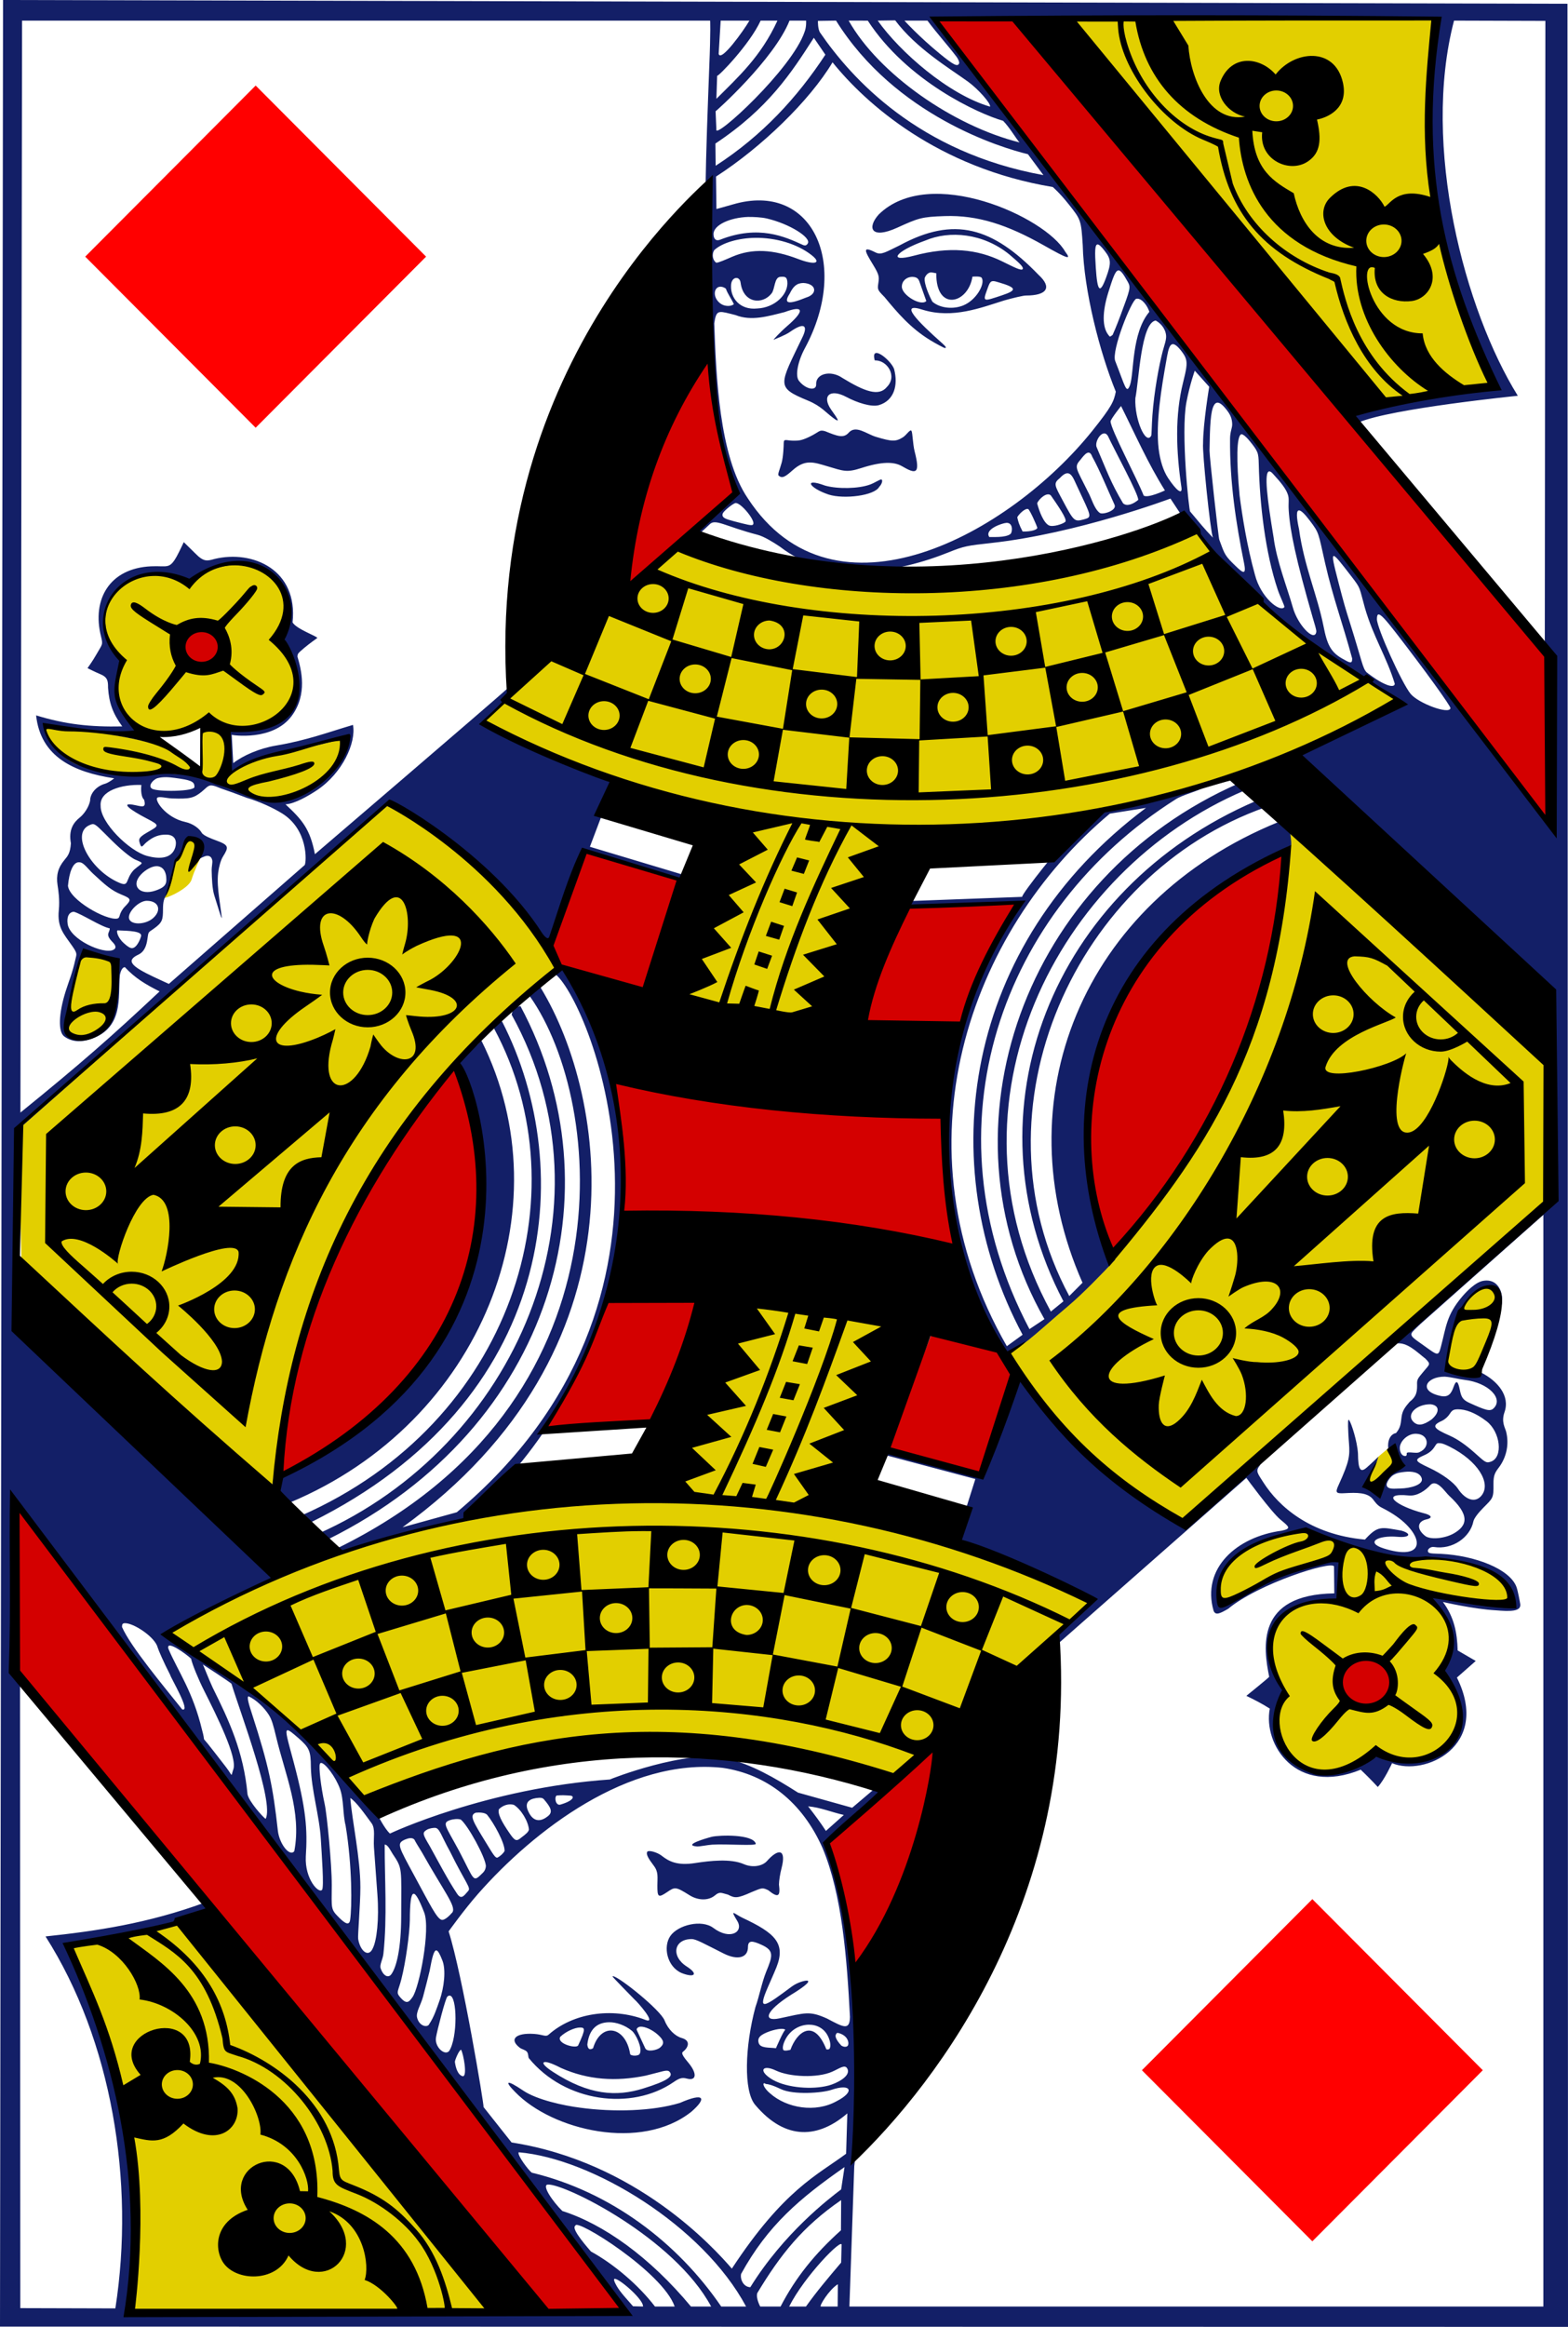 <svg xmlns="http://www.w3.org/2000/svg" width="173.228" height="256.918" viewBox="0 0 173.228 256.918"><g fill="none" fill-rule="evenodd"><polygon fill="red" fill-rule="nonzero" points="28.244 47.228 47.073 28.337 28.244 9.446 9.415 28.337"/><polygon fill="red" fill-rule="nonzero" points="144.984 247.472 163.814 228.581 144.984 209.69 126.155 228.581"/><g fill-rule="nonzero"><path fill="#E2CF00" d="M117.243,2.124 C117.243,2.124 144.112,37.96 153.225,44.32 C153.895,44.61 165.13,42.63 165.13,42.63 C159.372,29.91 155.668,16.75 159.404,1.996 L117.243,2.124 Z M132.173,58.8 C113.649,63.624 95.16,68.16 75.078,60.297 L53.147,79.847 C52.965,80.351 81.567,91.719 82.016,90.475 L74.977,111.21 L91.207,114.507 L98.658,92.45 C98.658,92.45 121.066,90.467 131.465,87.174 C139.372,84.671 147.55,82.856 154.61,77.417 C140.026,69.33 132.158,58.703 132.173,58.8 Z M20.757,64.581 C13.736,60.605 8.248,68.787 13.389,72.872 C12.785,75.259 12.58,78.811 15.082,80.371 C17.382,81.713 21.671,80.321 22.29,80.336 C22.334,80.337 22.401,84.632 22.043,84.621 C21.378,84.6 18.868,82.627 17.319,82.199 C12.086,80.751 4.726,80.037 4.856,80.286 C5.075,80.704 3.553,81.694 9.392,85.077 C11.561,86.334 18.414,84.918 23.871,86.507 C27.196,87.475 30.465,89.084 32.271,88.282 C34.553,87.402 37.215,84.623 38.074,82.36 C38.315,79.887 24.381,85.236 25.228,85.323 L25.184,80.34 C30.799,80.911 35.868,77.156 30.349,70.718 C34.459,66.949 28.71,57.965 20.757,64.581 L20.757,64.581 Z M44.151,87.371 C30.341,100.216 2.111,124.323 2.111,124.323 L2.414,142.315 L29.992,165.085 C32.177,140.913 47.064,118.353 61.239,107.068 C62.541,103.635 47.153,88.575 44.151,87.371 L44.151,87.371 Z M142.548,91.814 C140.467,106.677 138.576,126.946 111.248,149.477 C115.983,156.918 122.011,164.491 130.685,168.106 C131.301,169.384 155.758,144.755 170.803,133.111 L170.724,117.337 L142.548,91.814 Z M19.382,95.005 C19.325,95.329 18.316,99.233 18.056,99.129 C18.076,99.342 20.854,98.177 21.168,97.107 C21.444,96.168 22.081,94.896 22.122,94.717 C21.496,90.698 20.311,93.552 19.382,95.005 L19.382,95.005 Z M9.152,105.396 C8.159,107.608 7.23,111.671 7.572,114.316 C12.465,116.575 13.795,107.176 12.479,106.277 C11.691,105.97 9.823,105.374 9.152,105.396 L9.152,105.396 Z M160.251,148.493 C159.797,150.368 159.893,150.924 160.797,151.29 C162.38,151.93 163.092,151.157 164.364,148.104 C165.121,146.287 165.796,143.553 165.185,142.465 C162.184,140.533 160.598,147.077 160.251,148.493 Z M86.257,144.089 C85.297,144.097 84.373,144.169 83.517,144.35 C75.441,146.054 76.053,159.074 74.682,164.266 C49.313,167.607 42.603,169.197 35.652,171.832 C24.844,175.928 21.421,178.429 18.561,180.491 C20.358,180.297 39.752,196.982 40.752,199.338 C39.518,196.108 78.27,188.247 98.91,196.142 C101.441,196.979 120.725,178.875 120.116,176.855 C122.619,172.812 95.81,168.269 92.43,165.744 C89.656,151.968 111.158,144.422 96.268,144.823 C93.558,144.896 89.686,144.063 86.257,144.089 L86.257,144.089 Z M153.728,159.565 C153.251,160.086 152.769,160.362 152.148,160.971 L150.732,162.695 L151.763,164.233 L154.405,161.544 L153.728,159.565 Z M134.812,176.89 C137.595,175.731 147.475,171.312 147.899,172.334 L147.69,176.757 C146.179,176.301 136.423,177.789 142.065,187.08 C138.512,194.461 146.43,198.267 151.976,193.387 C163.601,197.067 162.044,186.335 159.646,184.601 C161.536,181.892 159.16,176.123 157.978,176.103 C157.978,176.103 168.122,178.213 167.13,176.547 C166.677,175.786 166.111,174.475 163.856,173.086 C161.258,171.486 156.694,172.067 152.999,171.354 C149.05,170.591 146.507,169.288 143.188,169.104 C138.179,169.525 133.503,173.583 134.812,176.89 L134.812,176.89 Z M21.768,211.722 L7.791,215.169 C7.791,215.169 12.312,224.849 13.876,233.481 C15.79,244.039 14.261,255.519 14.261,255.519 L54.826,255.708 L21.768,211.722 Z"/><path fill="#D40000" d="M58.192,255.576 C40.393,232.137 23.901,209.841 2.006,185.267 C2.006,185.267 2.024,175.769 2.101,166.349 L69.367,255.345 L58.192,255.576 Z M94.224,217.731 C93.651,213.279 92.668,207.952 91.255,203.367 L103.537,192.682 C102.211,202.23 100.177,209.555 94.224,217.731 L94.224,217.731 Z M152.922,184.054 C155.67,187.423 151.032,189.293 149.28,187.794 C145.729,184.754 150.931,181.614 152.922,184.054 Z M31.144,162.841 C29.106,164.046 34.806,133.467 50.453,117.663 C59.97,142.817 43.178,156.919 31.144,162.841 Z M108.338,162.728 L97.946,160.14 L103.12,146.73 C103.12,146.73 112.877,148.839 112.045,151.624 C109.336,160.688 108.338,162.728 108.338,162.728 Z M60.23,157.573 C63.044,153.304 65.181,148.598 67.148,143.782 L81.924,141.893 L73.36,157.218 L60.23,157.573 Z M122.862,138.755 C114.819,123.979 124.295,100.591 141.794,94.154 C141.164,109.139 136.125,124.317 122.862,138.755 Z M68.806,134.556 C69.16,129.308 68.508,123.808 67.721,118.934 L104.3,123.433 L105.578,137.58 L68.806,134.556 Z M95.574,112.081 C96.814,107.581 97.915,103.836 100.308,100.189 C102.972,100.267 113.774,98.628 112.397,100.564 C109.46,104.031 108.055,109.658 106.132,113.197 C104.114,113 94.969,114.453 95.574,112.081 Z M71.345,109.503 C67.645,108.299 62.587,107.962 60.62,105.323 L64.468,94.071 L75.865,97.297 L71.345,109.503 Z M103.328,2.15 L112.26,2.072 C112.26,2.072 155.176,52.738 171.26,72.455 C170.724,74.462 171.44,91.47 171.44,91.47 C148.657,61.887 103.328,2.15 103.328,2.15 Z M21.032,72.845 C18.632,70.468 22.448,68.362 24.035,70.485 C25.433,72.356 22.297,74.098 21.032,72.845 Z M69.185,64.538 C69.324,52.796 78.347,38.862 78.254,39.218 C78.149,39.195 79.54,50.696 81.274,54.315 C80.806,54.953 69.612,65.273 69.185,64.538 L69.185,64.538 Z"/><path fill="#131F67" d="M0.336,0 L0,256.888 L173.228,256.918 L173.169,0.416 L0.336,0 Z M158.643,2.011 C157.236,16.224 156.99,27.363 164.983,42.105 C163.539,43.502 152.662,43.898 149.235,45.552 C149.172,45.949 150.115,46.636 150.115,46.636 C153.701,45.101 167.683,43.7 167.683,43.7 C161.828,34.282 157.01,16.168 160.637,2.276 L170.729,2.306 L170.665,70.751 C170.665,70.751 171.459,83.963 171.758,91.407 C166.384,84.999 159.259,76.05 154.605,69.407 C148.96,62.079 142.675,53.483 136.222,45.419 C134.319,42.878 131.606,39.581 129.392,36.613 C125.917,32.029 123.043,28.472 119.439,23.537 C115.59,18.428 111.9,13.79 107.325,7.857 C103.446,2.808 103.266,2.209 103.266,2.209 L158.643,2.011 Z M92.363,2.276 C98.905,12.766 110.615,16.319 113.562,17.026 L115.275,19.335 C101.468,16.839 94.075,8.661 90.603,3.603 C90.333,3.21 90.363,2.306 90.363,2.306 L92.363,2.276 Z M85.888,2.276 C84.078,6.237 81.546,8.513 79.145,10.912 L79.228,8.364 C79.302,8.524 82.822,4.921 84.034,2.276 L85.888,2.276 Z M89.055,2.276 C89.055,2.276 89.108,2.953 88.89,3.509 C87.503,7.639 78.896,15.479 79.143,14.304 L79.056,12.282 C79.018,12.368 85.521,6.568 87.225,2.276 L89.055,2.276 Z M82.796,2.276 C82.125,3.429 79.622,6.911 79.396,5.946 L79.618,2.276 L82.796,2.276 Z M102.461,2.276 C103.546,3.725 104.531,4.784 105.672,6.265 C105.884,6.548 106.013,6.882 105.959,7.009 C105.786,7.42 105.271,7.115 103.846,5.949 C101.509,4.038 99.919,2.276 99.919,2.276 L102.461,2.276 Z M93.756,2.276 L95.87,2.281 C100.249,8.99 108.104,12.56 110.823,13.341 C111.549,14.079 112.331,15.428 112.635,15.726 C105.302,13.894 97.088,8.174 93.756,2.276 Z M98.897,2.248 C101.229,5.352 104.883,7.529 106.941,9.015 C108.048,9.815 109.509,11.45 109.373,11.775 C104.789,10.438 99.428,5.75 96.968,2.276 L98.897,2.248 Z M89.91,4.169 L91.184,6.04 C88.098,10.736 84.227,14.967 79.064,18.302 L79.036,15.849 C84.895,11.956 87.426,8.045 89.91,4.169 L89.91,4.169 Z M91.977,6.881 C95.657,11.455 103.588,18.535 116.308,20.65 C116.308,20.65 117.03,21.252 118.084,22.576 C119.421,24.255 119.442,24.322 119.618,27.073 C119.736,32.11 121.51,38.945 123.271,43.246 C123.053,44.315 122.85,44.859 120.665,47.582 C111.56,58.928 92.165,69.66 82.609,55.013 C79.422,50.32 79.112,41.323 78.91,35.713 C78.91,35.713 78.97,35.319 78.994,35.212 C79.224,34.194 79.54,34.354 81.265,34.79 C83.013,35.483 84.834,34.923 86.685,34.459 C88.792,33.674 88.967,34.279 86.935,36.029 C86.232,36.634 85.372,37.559 85.463,37.515 C85.553,37.47 86.735,37.025 87.258,36.658 C88.882,35.517 89.265,35.954 88.664,37.209 C86.111,42.534 85.658,42.746 89.249,44.226 C89.997,44.534 90.508,44.878 90.928,45.217 C93.383,47.349 92.502,46.2 91.815,45.221 C90.759,43.689 91.714,42.879 93.497,43.828 C94.689,44.462 96.254,44.973 97.105,44.731 C98.757,44.235 99.262,42.565 98.771,40.727 C98.379,39.711 96.121,37.915 96.642,39.794 C97.999,39.738 99.171,41.513 97.992,42.715 C97.102,43.823 95.515,43.225 93.081,41.74 C91.737,40.808 90.104,41.284 90.167,42.431 C90.21,43.201 89.028,43.024 88.26,42.043 C87.833,41.498 88.122,39.929 88.924,38.443 C93.969,29.084 89.715,20.008 80.978,22.567 C80.017,22.848 79.15,23.076 79.15,23.076 L79.103,19.496 C84.12,16.27 89.441,11.126 91.977,6.881 L91.977,6.881 Z M97.078,23.684 C95.761,25.151 96.228,26.457 99.12,25.142 C101.476,24.071 101.802,23.945 104.369,23.859 C108.013,23.737 111.282,24.807 115.329,27.097 C118.011,28.615 118.401,28.73 117.674,27.779 C115.507,23.954 102.702,18.146 97.078,23.684 Z M84.706,24.122 C87.234,24.709 89.661,26.25 89.238,26.889 C89.086,27.118 88.939,27.162 88.618,27.007 C86.768,26.164 83.819,24.785 79.556,26.468 C79.087,26.653 78.826,26.365 78.828,25.843 C78.832,24.828 80.684,24.017 82.639,23.952 C83.336,23.951 84.094,23.984 84.706,24.122 Z M99.395,27.089 C97.887,27.812 97.37,28.197 96.729,27.874 C95.2,27.102 95.523,27.707 96.473,29.261 C97.143,30.357 97.137,30.582 97.037,31.254 C96.929,31.984 96.945,32.012 97.714,32.792 C99.153,34.537 100.584,36.219 102.738,37.542 C103.409,37.955 104.307,38.424 104.374,38.426 C104.589,38.432 104.507,38.274 104.123,37.929 C101.365,35.481 99.189,33.287 101.998,34.219 C105.269,35.203 108.379,33.977 110.93,33.177 C111.969,32.881 113.062,32.631 113.333,32.631 C115.688,32.634 116.245,31.729 114.739,30.35 C109.643,25.077 105.414,23.836 99.395,27.089 Z M111.486,28.077 C112.539,28.975 113.094,29.462 112.989,29.696 C112.876,29.947 112.065,29.522 110.706,28.854 C107.972,27.508 104.872,27.192 100.998,28.224 C97.991,29.025 98.879,27.753 102.23,26.557 C104.913,25.416 108.614,25.757 111.486,28.077 Z M83.406,26.261 C85.703,26.227 88.095,26.923 89.695,28.195 C90.811,29.083 89.995,29.29 88.181,28.598 C85.438,27.551 83.126,27.384 80.875,28.356 C80.168,28.662 79.354,29.025 79.131,29.005 C78.754,28.77 78.594,28.087 78.92,27.604 C79.825,26.784 81.619,26.287 83.406,26.261 Z M121.265,26.988 C121.434,26.995 121.688,27.242 122.066,27.732 C122.753,28.622 122.779,29.061 122.209,30.619 C121.514,32.522 121.235,32.213 121.06,29.559 C120.946,27.837 120.943,26.975 121.265,26.988 Z M123.543,29.857 C123.805,29.823 124.111,30.249 124.6,31.131 C124.942,31.746 124.861,31.93 123.795,34.809 C123.348,36.014 122.929,36.974 122.917,36.982 C122.589,37.221 122.632,37.2 122.491,37.034 C121.731,36.138 121.786,34.39 122.44,32.295 C122.936,30.708 123.206,29.901 123.543,29.857 L123.543,29.857 Z M102.845,30.075 C102.928,30.068 103.438,30.171 103.438,30.171 C103.385,34.436 106.959,33.578 107.432,30.548 C107.432,30.548 108.314,30.465 108.449,30.667 C108.873,31.301 107.889,33.125 106.418,33.722 C105.344,34.164 103.885,34.057 103.013,33.316 C102.769,32.899 102.03,31.314 102.168,30.657 C102.34,30.274 102.597,30.095 102.845,30.075 L102.845,30.075 Z M100.716,30.573 C100.752,30.572 100.787,30.572 100.823,30.573 C101.174,30.59 101.429,30.677 101.568,31.069 L102.334,33.236 C101.77,33.857 99.629,32.598 99.633,31.653 C99.636,31 100.168,30.598 100.716,30.573 Z M86.182,30.569 C86.722,30.521 86.912,30.576 86.975,31.041 C87.158,32.449 85.632,33.979 83.652,34.062 C81.737,34.26 80.703,32.889 80.762,31.552 C80.767,30.536 81.714,30.409 81.819,31.212 C82.123,33.531 84.271,33.665 85.252,32.384 C85.623,31.882 85.538,30.646 86.182,30.569 Z M109.7,31.041 C109.853,31.035 110.057,31.088 110.357,31.183 C112.332,31.765 112.385,32.046 110.696,32.608 C108.68,33.278 108.55,33.365 109.023,32.068 C109.287,31.345 109.365,31.054 109.7,31.041 Z M88.759,31.245 C90.224,31.329 90.347,32.472 89.059,32.854 C87.141,33.635 86.495,33.584 87.238,32.432 C87.641,31.616 88.001,31.261 88.759,31.245 L88.759,31.245 Z M79.597,31.656 C79.772,31.655 79.973,31.717 80.188,31.865 C80.408,32.478 80.781,32.949 81.075,33.583 C80.774,33.858 80.057,33.854 79.6,33.52 C78.683,32.848 78.84,31.663 79.598,31.656 L79.597,31.656 Z M125.642,32.977 C126.21,32.98 126.789,33.811 126.977,34.431 C124.99,36.786 125.303,41.184 124.841,42.511 C124.44,43.592 124.311,42.659 123.206,39.861 C122.76,38.731 125.009,33.116 125.529,32.991 C125.566,32.982 125.604,32.977 125.642,32.977 L125.642,32.977 Z M127.674,35.392 C128.116,35.624 128.717,36.159 128.823,37.001 C128.884,37.49 128.622,38.139 128.453,38.781 C128.052,40.308 127.509,43.193 127.314,45.859 C127.231,46.993 127.236,48.014 127.181,48.112 C126.583,49.193 125.323,46.285 125.43,43.969 C125.822,42.121 126.041,35.645 127.674,35.392 Z M130.48,38.715 C130.761,39.075 130.939,39.351 131.025,39.661 C131.176,40.2 131.05,40.845 130.706,42.218 C129.794,45.859 129.926,49.784 130.521,53.812 C130.646,54.66 130.008,54.235 129.043,52.776 C128.508,51.966 128.166,50.857 128.002,49.547 C127.666,46.683 128.314,42.801 128.865,39.738 C129.109,38.383 129.279,37.188 130.48,38.715 L130.48,38.715 Z M131.994,40.931 L133.589,42.706 C133.589,42.706 132.908,46.787 132.912,48.965 C132.801,49.78 133.705,58.648 134,59.366 C133.019,58.352 132.561,57.756 131.486,56.482 C131.364,56.501 130.433,47.745 131.075,44.396 C131.464,42.37 131.994,40.931 131.994,40.931 L131.994,40.931 Z M134.498,44.458 C134.765,44.449 135.106,44.727 135.534,45.281 C135.92,45.781 136.108,46.192 136.129,46.815 C136.144,47.269 135.901,47.62 135.893,48.43 C135.848,53.254 136.555,57.806 137.444,62.196 C137.758,63.766 137.147,63.126 136.138,62.132 C135.212,61.222 135.196,60.876 134.702,59.583 C134.603,59.325 133.618,50.429 133.626,49.756 C133.661,46.992 133.747,45.452 134.092,44.789 C134.205,44.572 134.337,44.463 134.498,44.458 L134.498,44.458 Z M128.698,54.151 C128.698,54.151 126.841,55.033 126.354,54.723 C125.57,52.749 122.739,47.465 122.691,46.529 C122.741,46.222 123.851,44.832 123.851,44.832 C125.415,47.962 126.822,51.165 128.698,54.151 Z M93.736,47.804 C93.176,48.411 92.509,48.158 91.158,47.611 C90.465,47.415 90.572,47.677 89.428,48.226 C88.541,48.652 88.229,48.662 87.641,48.658 C86.866,48.652 86.587,48.401 86.584,48.904 C86.583,49.182 86.538,50.44 86.355,51.09 C86.106,51.975 85.888,52.366 86.025,52.519 C86.419,52.852 86.75,52.649 87.582,51.908 C88.961,50.679 89.891,51.031 91.428,51.488 C93.175,52.008 93.537,52.2 95.135,51.684 C97.399,50.954 98.763,50.953 99.664,51.483 C101.218,52.396 101.687,52.342 101.047,49.846 C100.84,49.041 100.826,47.793 100.699,47.577 C100.555,47.333 100.16,48.031 99.746,48.288 C98.956,48.778 98.547,48.769 96.765,48.231 C95.71,47.912 94.527,46.868 93.736,47.804 L93.736,47.804 Z M122.395,48.13 C123.085,49.629 125.829,54.639 125.746,55.199 C125.211,55.642 124.496,55.965 124.072,55.569 C122.699,53.259 122.288,52.013 121.173,49.42 C120.84,48.8 121.836,47.221 122.395,48.13 Z M137.135,47.946 C137.33,47.921 137.736,48.293 138.038,48.666 C138.978,49.826 139.034,49.97 139.064,51.213 C139.172,55.721 139.786,61.026 141.163,65.118 C141.433,65.923 141.947,66.902 141.891,67.035 C141.43,67.656 139.289,65.994 138.643,63.465 C137.752,60.255 137.231,56.906 136.948,54.725 C136.589,50.89 136.591,48.146 137.135,47.946 L137.135,47.946 Z M120.67,50.432 C121.461,51.839 122.457,54.266 123.127,55.723 C123.433,56.355 121.87,56.854 121.51,56.639 C120.885,56.208 120.59,54.997 120.18,54.272 C118.875,51.639 118.64,51.584 119.364,50.764 C119.809,50.194 120.34,49.496 120.67,50.432 Z M140.234,52.046 C140.349,52.046 140.497,52.15 140.685,52.373 C141.51,53.273 142.071,53.96 142.286,54.627 C142.443,55.11 142.317,55.473 142.373,56.35 C142.521,58.646 143.174,61.78 145.026,68.195 C145.207,68.82 145.452,69.561 145.421,69.762 C145.242,70.94 143.37,69.031 142.825,67.059 C142.193,64.82 141.041,61.962 140.701,59.318 C140.001,55.123 139.614,52.046 140.234,52.046 L140.234,52.046 Z M119.021,53.742 C120.578,57.094 120.701,57.088 119.721,57.354 C118.685,57.634 118.622,57.542 117.405,55.26 C116.517,53.594 116.342,53.385 117.089,52.785 C118.229,51.545 118.528,52.728 119.021,53.742 L119.021,53.742 Z M97.34,52.943 C97.163,52.946 96.641,53.311 96.117,53.503 C94.831,53.972 92.547,54.004 91.155,53.618 C88.688,52.704 89.383,53.89 91.565,54.612 C93.258,55.138 96.613,54.731 97.132,53.757 C97.452,53.445 97.568,52.939 97.34,52.943 L97.34,52.943 Z M116.096,54.706 C117.486,56.687 117.903,57.479 117.668,57.633 C117.446,57.838 116.345,58.221 115.893,58.016 C115.325,57.76 114.83,56.536 114.581,55.576 C114.755,55.108 115.668,54.268 116.096,54.706 Z M81.286,55.54 C81.907,55.543 83.522,57.546 83.194,57.907 C83.103,58.093 82.498,57.916 81.083,57.555 C80.61,57.394 79.542,57.265 79.88,56.633 C80.048,56.346 81.038,55.539 81.286,55.54 L81.286,55.54 Z M114.605,58.286 C114.466,58.629 113.418,58.709 112.974,58.684 C112.591,57.949 112.49,57.598 112.384,57.112 C112.528,56.82 113.246,56.064 113.6,56.213 C113.812,56.387 114.497,57.924 114.605,58.286 L114.605,58.286 Z M143.518,56.355 C143.739,56.362 144.123,56.72 144.693,57.472 C145.769,58.892 145.623,58.789 146.396,62.182 C147.273,66.031 148.322,68.771 149.382,72.702 C149.397,73.354 149.11,73.181 148.325,72.74 C147.042,72.019 146.62,71.218 146.216,69.132 C145.527,65.687 144.071,62.499 143.512,58.428 C143.217,57.082 143.194,56.344 143.518,56.355 L143.518,56.355 Z M111.198,57.73 C111.955,57.706 111.853,58.782 111.636,58.957 C111.083,59.402 109.557,59.269 109.295,59.294 C108.709,58.446 110.704,57.758 111.198,57.73 L111.198,57.73 Z M147.366,61.392 C147.589,61.42 148.186,62.199 149.305,63.65 C150.38,65.044 150.145,64.816 150.788,67.111 C151.698,70.281 153.205,72.568 154.087,75.486 C154.085,75.819 153.649,75.776 153.23,75.618 C152.416,75.303 151.688,74.771 150.998,74.25 C150.526,73.78 150.53,73.182 149.136,68.758 C148.633,67.162 148.502,66.747 147.874,64.322 C147.348,62.295 147.113,61.36 147.366,61.392 L147.366,61.392 Z M30.812,70.864 C34.467,77.07 33.114,79.822 25.252,80.682 C24.684,80.608 25.22,83.861 25.204,85.315 C29.143,83.236 33.907,82.75 38.297,81.445 C37.102,84.977 35.003,88.979 28.648,88.363 C22.006,83.627 14.187,86.472 8.883,84.549 C5.998,83.558 4.896,80.601 4.861,80.094 C8.321,80.414 12.228,81.097 15.581,80.874 C11.918,78.27 12.99,74.668 13.506,73.021 C9.22,68.035 12.798,62.427 19.023,63.731 C19.666,63.865 20.936,64.443 20.936,64.443 C26.94,59.483 33.9,64.142 30.812,70.864 L30.812,70.864 Z M152.296,67.845 C152.545,67.823 153.094,68.422 154.195,69.842 C157.46,74.057 160.287,77.978 160.244,78.198 C160.103,78.924 156.7,77.652 155.842,76.612 C154.864,75.428 152.113,69.33 152.117,68.361 C152.119,68.037 152.166,67.856 152.296,67.845 Z M19.325,85.896 C21.024,86.126 21.498,86.259 21.48,86.871 C21.626,87.392 17.359,87.461 16.781,87.075 C16.319,86.767 16.914,86.091 17.371,85.929 C18.032,85.746 18.686,85.81 19.325,85.896 Z M136.945,86.455 C113.107,96.843 103.355,124.474 115.387,145.649 L113.731,146.753 C101.934,124.365 110.71,100.375 129.877,88.26 C130.653,87.751 132.37,87.357 133.168,86.869 C133.168,86.869 125.349,88.515 122.702,89.471 C122.165,89.454 120.588,89.967 118.893,91.662 C117.412,92.928 112.78,98.82 112.928,99.025 L100.621,99.483 L100.632,99.902 L112.711,99.645 C100.273,118.541 103.328,136.521 111.009,149.103 L111.198,149.221 C111.645,149.498 112.82,148.705 115.257,146.575 C116.261,145.697 117.526,144.607 118.069,144.151 C119.575,142.877 121.72,140.681 123.194,139.095 C114.831,123.366 123.081,102.649 142.653,93.314 C142.686,92.817 142.444,91.3 142.444,91.3 C142.444,91.3 141.705,90.687 141.268,90.75 C119.463,99.612 110.727,121.619 119.593,141.631 L118.13,143.1 C106.991,122.375 118.948,96.472 139.798,89.134 C139.788,88.666 139.336,88.068 138.776,88.428 C116.267,98.07 106.458,122.693 117.484,143.682 L116.095,144.814 C103.551,121.834 116.768,96.082 137.489,87.283 C138.1,87.153 136.945,86.455 136.945,86.455 L136.945,86.455 Z M15.618,86.669 C15.618,86.669 15.46,87.893 15.929,88.311 C16.144,89.184 15.8,89.089 14.995,88.912 C13.013,88.476 14.559,89.516 16.18,90.356 C17.777,91.183 17.563,91.155 16.17,91.97 C15.234,92.518 15.331,92.724 15.457,93.14 C15.644,93.757 15.772,93.346 16.16,93.016 C16.975,92.325 17.626,92.152 18.351,92.155 C19.439,92.159 19.549,92.962 19.356,93.589 C18.924,94.905 17.456,94.835 16.252,94.508 C14.283,93.973 11.067,90.821 11.117,88.966 C10.98,87.305 13.444,86.593 15.618,86.669 Z M24.472,87.075 C25.235,87.334 26.196,87.68 27.253,88.088 C28.712,88.516 30.191,89.212 31.145,89.799 C34.049,91.586 33.872,95.159 33.662,95.514 L18.657,108.635 C18.657,108.635 17.81,108.253 17.011,107.877 C14.489,106.689 13.882,106.064 15.282,105.406 C15.962,105.087 16.18,104.401 16.278,103.73 C16.408,102.831 16.357,102.984 16.94,102.575 C17.953,101.862 18.002,101.568 18.007,100.383 C18.01,99.599 18.098,99.237 18.407,98.745 C18.652,98.354 18.911,97.538 19.084,96.6 C19.113,96.446 19.121,96.061 19.154,95.926 C19.331,95.193 19.583,94.977 19.751,94.811 C19.919,94.645 20.189,94.079 20.377,93.589 C20.796,92.497 20.717,92.659 21.393,92.78 C22.375,92.956 22.234,93.484 22.127,94.323 C22.075,94.73 21.781,95.016 21.881,94.924 C22.015,94.802 22.618,94.539 22.743,94.512 C23.057,94.446 23.37,94.546 23.451,95 C23.496,95.253 23.376,95.719 23.384,96.079 C23.404,97.013 23.445,98.132 23.676,98.868 C24.79,102.416 24.569,101.924 24.189,98.972 C24.099,98.265 23.992,97.227 24.102,96.364 C24.18,95.754 24.369,95 24.626,94.588 C25.284,93.529 25.32,93.32 23.892,92.799 C23.361,92.605 22.458,92.266 22.271,91.928 C22.042,91.514 21.361,90.951 20.475,90.758 C18.319,90.29 17.065,88.369 17.376,88.083 C17.58,87.896 18.448,88.141 18.997,88.159 C20.965,88.224 21.383,88.13 22.255,87.44 C22.719,87.072 22.928,86.744 23.297,86.72 C23.687,86.713 24.184,86.981 24.472,87.075 L24.472,87.075 Z M126.608,89.201 C106.45,104.249 102.917,128.591 112.973,147.375 L111.233,148.637 C98.595,126.603 107.083,102.835 122.61,89.837 L126.608,89.201 Z M10.228,90.995 C10.584,90.964 10.973,91.446 12.389,92.841 C13.342,93.781 14.334,94.598 14.856,94.872 C16.041,95.395 15.782,95.178 14.795,96.042 C13.786,97.109 14.343,97.987 13.138,97.452 C10.001,96.094 7.799,92.091 9.838,91.127 C9.992,91.055 10.11,91.005 10.228,90.995 Z M8.669,95.204 C8.745,95.198 8.828,95.209 8.91,95.227 C9.297,95.314 9.766,95.985 10.269,96.453 C11.664,97.749 12.311,98.323 13.425,98.778 C14.52,99.225 14.55,99.334 13.779,100.123 C13.499,100.409 13.332,100.754 13.266,100.946 C13.2,101.138 13.183,101.383 12.948,101.424 C11.727,101.641 7.669,99.37 7.509,97.803 C7.64,96.337 8.041,95.248 8.669,95.204 Z M17.268,95.639 C17.972,95.623 18.385,96.201 18.381,97.14 C18.379,97.79 17.982,98.054 17.176,98.333 C15.452,98.928 14.39,97.79 15.595,96.534 C16.102,96.006 16.786,95.651 17.268,95.639 Z M16.216,99.46 C17.516,99.464 17.893,100.476 16.94,101.349 C16.044,102.168 14.237,102.172 14.241,101.273 C14.244,100.567 15.389,99.457 16.216,99.46 Z M8.155,100.67 C9.035,100.91 11.175,102.333 12.117,102.5 C12.167,102.98 11.541,103.111 12.43,104.014 C12.833,104.424 12.868,104.703 12.517,104.876 C11.443,105.404 7.722,103.735 7.473,102.016 C7.352,101.177 7.654,100.7 8.155,100.67 L8.155,100.67 Z M13.009,102.726 C14.289,102.776 15.737,102.811 15.585,103.375 C15.475,103.784 15.017,104.865 14.431,104.663 C14.146,104.564 13.869,104.303 13.671,104.128 C12.988,103.523 12.807,102.719 13.009,102.726 Z M61.416,107.616 C65.145,110.731 78.692,143.269 50.462,166.975 L44.471,168.631 C71.575,148.994 67.066,121.116 59.752,109.089 C59.754,108.736 59.646,108.776 58.971,109.34 C58.381,109.834 58.318,109.94 58.556,110.031 C66.822,121.767 69.911,154.914 37.345,170.909 C36.799,171.432 37.905,171.352 37.905,171.352 C37.962,170.922 52.568,167.647 51.537,167.565 C65.151,156.461 77.003,129.982 62.249,106.902 C61.892,106.686 61.416,107.616 61.416,107.616 L61.416,107.616 Z M56.714,111.3 L56.524,112.034 C68.34,133.438 57.061,159.66 35.098,169.365 C35.459,169.61 35.861,169.779 36.264,169.953 C61.18,157.574 68.364,131.374 57.495,111.081 L56.714,111.3 Z M54.739,112.818 L54.601,113.595 C64.383,131.811 56.617,157.089 33.272,167.343 C33.05,168.446 33.275,168.124 34.367,168.072 C61.379,154.706 63.919,129.288 55.467,112.781 L54.739,112.818 Z M53.061,115.002 C52.298,115.933 50.901,116.414 50.437,117.612 C58.284,136.749 48.142,155.17 30.973,162.935 C30.959,163.899 30.21,166.281 32.028,165.901 C53.24,157.034 62.469,133.467 53.195,114.917 C53.195,114.917 53.074,114.998 53.061,115.002 L53.061,115.002 Z M159.609,152.002 C160.39,152.053 161.09,152.271 161.815,152.359 C164.45,152.674 166.159,154.446 164.982,155.524 C164.595,155.878 164.054,155.675 162.343,154.902 C161.556,154.547 161.43,154.215 161.267,153.414 C161.072,152.454 160.865,152.357 160.6,153.102 C160.333,153.854 160.046,154.321 159.146,154.131 C156.62,153.589 157.575,151.984 159.609,152.002 L159.609,152.002 Z M131.424,168.295 C125.097,164.982 117.284,159.008 112.817,152.221 C110.596,156.065 107.987,163.062 107.987,163.062 L98.057,160.502 L97.94,160.693 L107.755,163.303 L106.798,166.325 C106.695,166.651 105.175,170.091 105.175,170.091 L120.506,176.692 C119.556,178.064 118.52,178.951 117.203,180.23 C116.459,180.951 116.438,181.886 116.438,181.886 L137.694,163.178 C137.694,163.178 140.436,166.93 141.456,167.781 C142.412,168.579 142.71,168.772 141.594,169.01 C136.599,169.685 132.723,173.175 134.075,177.855 C134.293,178.376 134.733,178.184 135.68,177.635 C138.996,174.864 147.101,172.299 147.378,172.95 L147.41,175.93 C138.684,176.047 139.578,181.966 140.217,185.141 C140.217,185.209 137.694,187.244 137.694,187.244 C138.586,187.676 139.46,188.123 140.285,188.655 C139.518,192.603 143.164,198.326 150.326,195.397 C150.945,195.983 151.53,196.572 152.213,197.307 C152.946,196.524 153.791,194.68 153.791,194.68 C157.349,196.165 164.73,192.84 160.955,185.225 L163.036,183.393 L161.037,182.23 C160.985,180.294 160.66,178.564 159.407,176.877 C159.407,176.877 162.766,177.667 165.251,177.8 L165.251,177.8 C166.786,177.928 168.08,177.964 167.951,177.108 C167.913,176.856 167.684,175.624 167.534,175.22 C166.792,173.225 162.947,171.76 159.213,171.567 C158.604,171.535 157.948,171.553 157.817,171.407 C157.573,171.133 158.011,170.745 158.413,170.809 C160.458,171.138 162.425,169.743 162.779,167.969 C162.849,167.658 163.267,167.088 163.867,166.482 C164.931,165.407 165.014,165.435 164.994,163.882 C164.98,162.804 165.185,162.565 165.724,161.843 C166.42,160.812 166.743,159.468 166.393,158.077 C166.282,157.636 165.83,157.013 166.215,155.915 C166.842,154.128 165.465,152.494 163.658,151.563 C163.513,151.525 163.557,151.656 163.437,151.788 C161.798,152.259 159.802,151.175 159.802,151.175 C159.39,150.989 161.198,141.298 164.943,142.163 C165.566,142.512 165.829,144.196 165.782,144.226 C165.954,144.222 166.048,143.235 165.805,142.576 C165.552,141.885 164.97,141.227 163.853,141.421 C162.987,141.572 161.987,142.633 161.535,143.165 C159.785,145.222 159.765,146.535 159.181,148.724 C158.9,149.758 158.869,149.698 157.318,148.58 C156.204,147.777 155.664,147.52 156.052,147.049 C156.226,146.838 156.947,146.169 156.947,146.169 L170.505,134.132 L170.505,254.671 L93.84,254.671 L94.376,239.181 C95.815,228.289 93.284,205.416 91.369,203.265 C92.846,201.734 97.429,198.043 97.176,197.876 L96.569,197.545 L94.146,199.601 L88.162,197.929 C85.609,196.303 83.004,194.799 80.302,194.159 C75.89,193.113 67.391,196.443 67.384,196.478 C53.807,197.405 42.935,202.492 43.087,202.453 C42.496,201.952 41.714,200.353 41.693,200.363 C34.695,191.376 27.815,186.343 18.415,180.201 L30.321,174.132 L2.109,146.935 L1.86,124.849 L42.729,88.798 C42.97,88.176 55.768,97.139 60.533,104.432 C61.447,100.867 63.148,97.629 64.566,94.128 C64.715,93.808 72.697,96.852 75.065,96.981 C75.419,97 75.705,96.655 75.705,96.655 L65.169,93.494 L67.324,87.8 C67.324,87.8 68.074,86.253 67.228,85.997 C62.425,84.564 57.918,82.037 53.325,79.884 C53.325,79.884 55.471,77.684 55.503,77.586 C55.533,77.495 56.403,76.314 56.196,75.907 C53.859,77.999 34.792,94.315 34.792,94.315 C34.249,91.514 33.397,90.536 31.543,88.808 C32.553,88.763 34.133,87.842 35.047,87.228 C37.841,85.349 39.363,81.997 38.997,80.039 C36.314,80.827 33.892,81.75 30.532,82.313 C28.644,82.629 26.853,83.416 25.767,84.26 L25.6,81.135 C25.606,81.171 30.121,81.865 32.211,79.07 C34.013,76.661 33.274,73.904 32.861,72.498 C32.907,72.186 32.807,72.221 33.584,71.561 C34.158,71.074 35.051,70.444 35.051,70.444 C35.09,70.266 32.72,69.456 32.32,68.716 C32.951,62.925 27.936,60.69 23.692,61.719 C22.899,61.939 22.52,62.076 21.577,61.107 C21.436,60.963 20.304,59.859 20.304,59.859 C20.304,59.859 19.805,60.923 19.549,61.388 C18.716,62.903 18.488,62.447 16.693,62.528 C12.147,62.734 10.119,66.12 11.162,70.278 C11.407,71.254 11.297,71.103 10.603,72.337 C10.248,72.968 9.669,73.772 9.669,73.772 C9.669,73.772 10.503,74.198 11.065,74.43 C11.897,74.773 11.94,75.175 11.937,75.94 C12.053,77.627 12.454,78.757 13.506,80.206 C9.945,80.282 7.213,79.975 3.988,78.987 C4.482,83.562 8.137,85.265 12.613,85.936 C12.613,85.936 12.144,86.341 11.65,86.521 C10.602,86.801 9.947,87.65 9.956,88.41 C9.806,89.136 9.297,89.865 8.828,90.253 C8.131,90.809 7.558,91.594 7.832,93.111 C7.762,94.21 7.474,94.528 7.124,94.948 C6.422,95.791 6.185,96.629 6.36,97.736 C6.441,98.252 6.614,99.356 6.498,100.497 C6.306,102.398 7.044,103.111 7.981,104.45 C8.588,105.317 8.46,105.34 8.32,105.969 C7.983,107.48 7.632,108.257 7.268,109.406 C6.453,111.978 6.422,113.927 7.088,114.429 C8.092,115.186 9.228,114.958 9.757,114.807 C13.718,113.679 13.032,110.091 13.24,107.682 C13.353,107.063 13.583,106.766 13.805,106.795 C14.925,108.004 16.109,108.704 17.633,109.466 C12.362,114.416 8.919,117.445 2.256,122.844 L2.437,2.276 L78.452,2.276 C78.452,2.276 78.532,3.168 78.351,7.531 C78.022,16.397 77.617,25.685 78.248,34.724 C78.354,37.852 78.284,40.941 78.771,44.036 C79.246,47.051 79.456,50.303 80.983,53.112 C81.596,54.634 81.616,54.517 79.278,56.511 C78.131,57.489 77.156,58.53 77.199,58.714 C77.213,58.775 77.148,59.004 77.324,58.874 C77.441,58.788 78.288,58.014 78.382,57.912 C79.016,57.223 80.076,58.107 83.692,59.048 C84.401,59.233 85.4,59.849 86.165,60.36 C91.57,64.563 99.176,63.252 104.862,60.96 C106.475,60.309 106.871,60.242 109.464,59.959 C119.067,58.908 129.328,55.037 129.306,55.049 L130.559,56.944 C130.559,56.944 131.031,56.863 131.367,57.34 C136.89,66.965 154.922,77.963 154.602,77.454 L142.815,83.474 C151.396,93.257 171.019,109.854 171.019,109.854 L170.567,133.707 C165.3,137.595 160.666,142.051 156.033,146.403 C154.702,147.62 153.761,148.314 154.267,148.337 C155.469,148.168 156.508,149.262 157.486,150.021 C158.106,150.659 157.956,150.601 157.241,151.472 C156.739,152.084 156.555,152.261 156.553,152.703 C156.571,153.559 156.564,154.132 155.739,154.774 C155.226,155.368 154.933,155.748 154.84,156.452 C154.748,157.155 154.755,157.606 154.231,158.227 C153.343,158.402 153.259,159.594 153.415,160.128 C154.345,160.978 153.92,161.899 154.007,161.706 C152.232,163.484 150.368,165.024 151.558,162.539 C152.094,161.613 152.281,160.846 152.281,160.846 C152.281,160.846 151.426,161.663 150.979,162.049 C150.294,162.634 150.044,162.289 150.024,160.474 C149.936,159.101 149.308,157.184 149.059,156.818 C148.919,156.613 148.896,156.968 148.961,158.291 C149.047,160.03 149.272,160.535 148.608,162.272 C147.711,164.618 147.073,164.951 148.53,164.87 C149.91,164.793 151.076,164.779 151.68,165.539 C151.884,165.795 152.145,166.234 152.703,166.493 C153.838,167.065 154.741,167.7 155.372,168.333 C157.413,170.381 156.827,172.212 152.881,170.97 C150.804,170.317 152.165,169.494 154.398,169.684 C155.769,169.803 156,169.335 154.813,169 C152.605,168.623 152.249,168.393 150.793,169.991 C144.677,169.432 141.243,166.278 139.593,163.708 C138.902,162.633 138.691,162.428 139.172,161.819 C139.361,161.579 139.246,161.652 138.92,161.985 C138.595,162.317 137.706,162.595 137.412,162.834 C135.358,164.725 133.275,166.757 131.424,168.295 L131.424,168.295 Z M158.043,155.049 C159.081,155.167 159.061,155.971 158.134,156.745 C157.263,157.353 156.667,157.471 156.175,157.014 C155.315,156.213 156.426,155.043 158.043,155.049 L158.043,155.049 Z M161.066,155.606 C161.903,155.603 162.97,155.958 164.238,156.93 C165.751,158.091 166.097,160.901 164.707,161.387 C164.125,161.591 164.035,161.392 162.794,160.304 C161.958,159.57 161.05,158.907 160.157,158.514 C158.333,157.713 158.099,157.411 159.332,156.865 C159.591,156.742 159.927,156.453 160.081,156.226 C160.397,155.758 160.493,155.609 161.066,155.606 L161.066,155.606 Z M159.095,159.348 C159.337,159.354 159.661,159.49 160.168,159.74 C163.242,161.29 164.746,163.719 163.705,165.09 C163.022,165.989 161.912,165.646 161.065,164.371 C160.588,163.652 159.321,162.733 157.884,162.06 C156.238,161.29 156.202,161.18 157.391,160.654 C157.879,160.439 158.246,160.133 158.484,159.745 C158.761,159.295 158.784,159.339 159.095,159.348 L159.095,159.348 Z M160.081,165.136 C162.404,167.273 162.138,168.429 160.629,169.3 C159.599,169.893 157.946,170.042 157.404,169.55 C156.529,168.844 156.552,168.034 157.52,167.775 C158.422,167.596 158.084,167.263 157.241,167.065 C154.228,166.276 152.377,164.801 155.651,165.121 C156.591,165.213 157.5,164.539 157.992,164.001 C158.702,163.206 159.662,164.751 160.081,165.136 L160.081,165.136 Z M1.671,165.959 L69.466,255.512 L14.657,255.413 C14.657,255.413 14.451,254.755 14.897,249.388 C15.557,242.105 14.544,235.789 12.676,228.68 C12.912,228.656 10.052,220.05 7.827,215.846 C7.422,214.965 7.489,214.88 8.802,214.724 C12.682,214.149 16.86,213.282 20.736,211.77 C22.538,211.623 25.183,212.271 25.041,212.068 C24.976,211.971 22.696,210.042 22.696,210.042 C16.368,212.376 10.528,213.229 5.031,213.808 C12.328,225.267 14.932,240.866 12.744,254.878 L2.243,254.849 L2.211,185.89 L1.671,165.959 Z M13.787,179.222 C14.745,179.187 17.131,180.741 17.422,181.91 C17.482,182.149 18.102,183.586 18.797,184.922 C18.811,185.168 21.161,189.084 20.128,188.743 C18.074,186.167 14.403,181.781 13.48,179.643 C13.481,179.359 13.519,179.232 13.787,179.222 Z M21.111,183.139 C21.24,183.786 21.95,185.478 22.512,186.593 C23.975,189.499 26.241,194.054 25.78,195.351 C25.47,196.225 25.788,196.18 24.959,195.1 C24.554,194.573 23.288,192.944 22.984,192.568 C22.242,191.65 22.741,192.492 22.318,190.998 C21.309,186.772 19.678,184.552 18.619,182.083 C18.241,180.923 20.626,182.672 21.111,183.139 Z M22.414,183.783 C22.611,183.911 25.298,185.654 25.57,185.904 C26.522,189.029 30.33,199.041 29.344,200.83 C29.001,200.582 27.55,198.967 27.348,198.135 C26.909,193.348 25.263,189.905 23.497,186.337 C23,185.262 22.609,184.187 22.414,183.783 L22.414,183.783 Z M27.468,187.299 C28.319,187.682 29.199,188.559 29.698,189.342 C30.031,189.873 30.202,190.499 30.516,191.815 C31.49,195.899 33.347,200.04 32.512,204.398 C31.991,205.05 30.857,203.572 30.695,202.117 C30.158,197.29 29.698,194.978 27.858,189.301 C27.501,188.2 27.231,187.337 27.468,187.299 L27.468,187.299 Z M31.783,191.043 C31.965,191.05 32.337,191.362 32.958,191.9 C34.166,192.946 34.336,193.332 34.343,195.067 C34.383,197.618 35.304,200.53 35.447,203.106 C35.529,204.592 35.824,208.436 35.575,208.664 C35.223,209.111 33.664,207.482 33.784,204.986 C33.983,201.984 33.821,199.725 32.435,194.532 C31.794,192.132 31.469,191.107 31.747,191.048 C31.758,191.046 31.771,191.043 31.783,191.043 L31.783,191.043 Z M156.95,175.883 C161.794,178.752 160.086,184.047 159.049,184.698 C165.738,192.496 155.34,196.489 152.041,193.686 C147.156,198.164 138.774,194.411 142.002,187.029 C141.998,187.029 135.867,176.218 147.966,176.94 C147.966,176.94 148.174,172.571 147.833,172.371 C143.514,172.104 137.643,175.94 135.98,177.002 C135.058,177.516 134.856,177.27 134.856,177.27 C134.626,175.003 134.62,173.964 135.618,172.7 C137.361,170.494 140.242,169.748 144.027,168.981 C148.71,170.312 153.17,172.4 157.509,172.075 C159.899,172.088 162.343,172.445 164.659,173.592 C166.222,174.272 167.036,176.824 167.036,176.824 C164.584,178.007 156.95,175.883 156.95,175.883 Z M154.646,159.849 C154.667,159.075 155.614,158.212 156.547,158.313 C157.83,158.398 157.997,159.799 156.857,160.315 C156.528,160.561 155.464,160.198 155.406,160.47 C155.484,160.947 154.963,160.746 154.862,160.574 C154.686,160.371 154.646,160.082 154.646,159.849 Z M153.869,162.902 C154.34,162.598 154.733,162.571 155.207,162.514 C155.934,162.432 156.864,162.534 157.071,163.237 C157.274,163.927 155.838,164.334 154.677,164.352 C154.086,164.362 153.402,164.468 153.225,164.085 C153.058,163.726 153.631,163.065 153.869,162.902 L153.869,162.902 Z M7.258,113.591 C8.193,110.594 7.609,108.916 9.166,105.221 L12.958,106.386 C12.958,106.386 13.119,110.01 12.355,112.029 C11.589,114.046 9.075,115.655 7.258,113.591 Z M35.503,194.655 C35.951,194.705 37.049,196.148 37.545,197.468 C38,198.691 37.85,200.244 38.181,201.563 C38.926,206.08 38.882,210.605 38.684,211.973 C38.586,212.654 38.11,212.377 37.458,211.727 C36.51,210.782 36.641,210.762 36.652,208.138 C36.662,205.89 36.121,200.334 35.872,199.205 C35.412,197.117 35.221,195.125 35.329,194.783 C35.359,194.687 35.42,194.646 35.503,194.655 L35.503,194.655 Z M79.851,195.196 C84.734,195.913 88.638,198.989 90.875,204.053 C93.034,209.202 93.566,216.227 93.901,222.686 C93.878,224.231 93.188,223.841 91.379,222.88 C89.403,221.99 88.983,222.248 86.098,222.857 C84.298,223.237 84.461,222.108 87.422,220.234 C88.43,219.628 89.603,218.817 89.218,218.696 C89.022,218.634 88.12,218.858 87.468,219.344 C84.563,221.511 83.775,222.038 84.613,219.931 C84.825,219.399 85.498,217.922 85.779,217.215 C86.831,214.568 85.619,213.436 82.045,211.76 C81.151,211.341 80.562,210.642 81.455,212.106 C82.185,213.303 80.676,214.269 78.807,212.868 C77.509,211.894 74.899,212.543 74.057,213.758 C73.241,214.935 73.677,217.131 75.286,217.842 C76.703,218.405 77.231,218 75.861,217.123 C74.098,215.995 74.441,214.092 76.421,214.099 C76.91,214.101 77.774,214.604 79.957,215.699 C81.519,216.479 82.631,216.149 82.633,214.985 C82.634,214.205 83.117,214.269 84.145,214.738 C85.528,215.369 85.377,215.94 84.646,217.704 C84.153,218.936 83.907,220.337 83.455,221.624 C82.29,225.959 82.135,230.868 83.424,232.398 C86.852,236.467 90.493,236.036 93.61,233.347 L93.476,237.803 C90.298,240.157 86.585,241.761 80.852,250.487 C78.853,248.17 70.274,238.698 56.519,236.558 L53.423,232.65 C53.476,232.408 51.111,218.117 49.563,213.251 C49.563,213.251 51.265,210.867 52.811,209.11 C58.987,202.089 69.426,194.054 79.851,195.196 L79.851,195.196 Z M61.912,199.252 C61.383,199.407 61.211,198.434 61.499,198.248 C62.135,198.199 62.36,198.218 62.997,198.261 C63.479,198.288 63.467,198.797 61.912,199.252 L61.912,199.252 Z M38.7,198.523 C39.386,198.975 40.224,200.19 41.044,201.298 C41.498,201.91 41.241,202.927 41.311,203.93 C41.411,205.352 41.582,207.697 41.691,209.137 C41.903,211.947 41.617,214.297 41.173,215.145 C40.718,216.16 39.795,215.459 39.567,214.07 C39.512,213.737 39.812,210.291 39.813,208.399 C39.813,205.144 38.911,201.128 38.7,198.523 L38.7,198.523 Z M59.52,198.503 C59.763,198.491 59.948,198.499 60.108,198.688 C60.849,199.564 61.15,200.093 60.475,200.573 C59.581,201.262 58.767,201.088 58.27,199.78 C57.951,198.848 58.705,198.554 59.52,198.503 Z M56.763,199.275 C57.561,199.768 58.353,201.068 58.436,202.006 C58.385,202.264 58.14,202.482 57.604,202.881 C57.073,203.331 56.905,203.302 56.312,202.438 C55.381,201.098 54.946,200.215 55.128,199.752 C55.593,199.306 56.198,199.128 56.763,199.275 Z M89.278,199.445 C90.611,199.549 91.927,200.111 93.224,200.394 L91.245,202.159 C90.657,201.254 89.987,200.349 89.278,199.445 Z M53.805,200.365 C54.536,201.243 55.81,203.539 55.742,204.393 C55.556,204.683 55.267,204.942 54.961,205.105 C54.717,205.166 54.498,204.772 53.674,203.426 C52.239,201.086 51.82,200.426 52.564,200.145 C52.955,200.105 53.551,200.122 53.805,200.365 L53.805,200.365 Z M50.913,200.909 C51.711,201.564 53.624,205.051 53.68,206.033 C53.658,206.309 53.569,206.548 53.391,206.734 C52.188,207.927 52.493,207.735 50.701,204.333 C49.189,201.535 48.79,201.259 49.79,200.944 C50.011,200.874 50.565,200.782 50.913,200.909 Z M48.038,201.819 C48.563,201.812 48.71,202.623 49.734,204.467 C51.447,207.956 52.09,208.441 51.702,208.814 C51.224,209.37 50.945,209.761 50.491,209.085 C49.457,207.535 48.432,205.557 47.47,203.821 C46.7,202.524 46.631,202.367 47.126,202.05 C47.409,201.868 47.832,201.822 48.038,201.819 Z M78.623,202.81 C77.979,202.977 75.39,203.734 76.976,203.871 C77.296,203.898 78.108,203.711 78.679,203.675 C80.282,203.573 83.616,203.851 83.497,203.568 C83.193,202.505 79.496,202.604 78.623,202.81 Z M45.796,203.137 C45.796,203.196 46.212,203.875 46.625,204.542 C49.061,208.883 50.415,210.464 49.982,211.15 C49.626,211.564 49.076,212.086 48.751,211.962 C48.227,211.763 47.529,210.342 45.786,207.125 C43.985,203.801 43.797,203.552 44.723,203.121 C45.102,202.959 45.562,202.838 45.796,203.137 L45.796,203.137 Z M43.363,204.668 C44.483,206.347 44.336,206.126 44.323,211.59 C44.315,214.99 43.841,217.159 43.225,217.995 C42.902,218.433 42.332,218.176 42.05,217.318 C41.921,216.926 42.289,216.343 42.358,215.723 C42.793,211.631 42.489,207.543 42.499,203.671 C42.837,203.639 43.183,204.395 43.363,204.668 L43.363,204.668 Z M72.235,206.008 C72.756,206.695 72.629,207.248 72.625,208.172 C72.619,209.478 72.721,209.574 73.699,208.915 C74.565,208.33 74.635,208.292 76.18,209.26 C77.097,209.834 78.254,209.899 79.002,209.265 C79.529,208.818 79.712,209.019 80.418,209.189 C81.187,209.583 81.406,209.644 83.056,208.905 C84.17,208.45 84.215,208.385 84.877,208.707 C86.043,209.654 86.215,209.311 86.057,208.072 C86.06,207.64 86.196,206.831 86.334,206.306 C86.914,204.102 85.975,204.078 84.733,205.483 C84.253,206.027 83.181,206.262 82.168,205.823 C80.717,205.195 78.453,205.449 76.779,205.709 C74.799,206.016 73.882,205.512 73.086,204.886 C72.636,204.531 71.605,204.214 71.491,204.486 C71.377,204.758 71.611,205.186 72.235,206.008 Z M45.677,209.1 C45.925,209.05 46.306,209.728 46.863,211.164 C47.581,213.017 46.325,219.459 45.57,220.514 C45.17,221.067 44.913,221.407 44.092,220.381 C43.765,219.93 44.02,219.787 44.343,218.521 C44.836,216.593 45.251,213.476 45.277,212.025 C45.284,210.143 45.396,209.155 45.677,209.1 L45.677,209.1 Z M48.202,215.349 C48.38,215.36 48.589,215.732 48.874,216.466 C49.278,217.475 49.082,219.419 48.551,220.907 C48.243,221.773 47.951,222.697 47.427,223.473 C47.249,223.908 46.335,223.755 46.083,222.791 C45.923,222.181 46.473,221.423 46.74,220.452 C47.007,219.477 47.312,218.236 47.463,217.612 C47.742,216.087 47.941,215.332 48.202,215.349 Z M67.74,218.203 C67.718,218.201 67.698,218.203 67.684,218.208 C67.688,218.202 67.673,218.218 67.668,218.222 C67.626,218.261 69.573,220.218 70.095,220.765 C70.368,220.978 72.713,223.608 71.255,223.004 C67.575,221.597 63.27,222.287 60.618,224.647 C60.286,224.942 60.012,224.64 59.007,224.571 C56.948,224.429 56.2,225.183 57.453,226.119 C57.644,226.262 58.045,226.327 58.225,226.557 C58.391,226.768 58.342,227.146 58.428,227.252 C62.41,232.129 69.785,233.078 74.415,229.892 C74.998,229.491 75.325,229.35 75.867,229.499 C76.944,229.795 77.039,228.963 76.088,227.8 C75.673,227.293 75.162,226.708 75.46,226.539 C76.048,226.073 76.339,225.31 75.316,225.024 C74.611,224.827 73.821,224.104 73.425,223.094 C72.962,221.914 68.427,218.289 67.74,218.203 L67.74,218.203 Z M49.664,220.339 C50.529,220.32 50.569,225.037 49.613,226.469 C49.121,227.011 47.997,226.003 48.166,224.969 C48.294,224.182 49.213,220.636 49.423,220.452 C49.508,220.378 49.591,220.34 49.664,220.339 L49.664,220.339 Z M67.309,223.283 C68.036,223.277 69.03,223.577 69.82,224.236 C70.248,224.592 70.996,226.135 70.685,226.739 C70.598,227.047 69.701,227.029 69.619,226.803 C69.126,223.69 66.39,223.238 65.522,226.145 C65.522,226.145 64.959,226.586 64.887,225.735 C65.082,224.085 65.922,223.296 67.309,223.283 L67.309,223.283 Z M89.336,223.553 C90.205,223.538 91.034,223.941 91.46,224.798 C91.757,225.396 91.789,225.898 91.672,226.161 C91.584,226.356 91.291,226.271 91.291,226.271 C89.902,222.758 88.013,224.383 87.328,226.325 C87.328,226.325 86.614,226.528 86.525,226.319 C86.436,226.109 86.491,225.714 86.776,225.168 C87.318,224.123 88.351,223.57 89.336,223.553 L89.336,223.553 Z M70.762,223.771 C71.254,223.746 72.095,224.115 72.725,224.701 C73.364,225.295 73.427,225.65 72.91,226.091 C72.6,226.356 71.497,226.618 71.283,226.157 L70.354,224.155 C70.266,223.965 70.539,223.782 70.762,223.771 Z M64.072,223.866 C64.622,223.867 64.738,223.982 63.874,225.838 C63.689,226.234 61.472,225.658 61.894,224.893 C62.528,224.284 63.521,223.865 64.072,223.866 L64.072,223.866 Z M86.283,224.012 C86.504,224.003 86.684,224.032 86.76,224.126 C86.562,224.192 85.724,226.148 85.724,226.148 C84.932,226.059 83.986,226.163 83.815,225.565 C83.653,225.001 83.973,224.657 85.087,224.263 C85.425,224.15 85.914,224.028 86.283,224.012 Z M92.772,224.514 C93.612,224.798 93.809,225.454 93.701,225.792 C93.62,226.049 93.223,226.051 92.942,225.854 C92.674,225.567 92.28,225.079 92.311,224.751 C92.398,224.424 92.505,224.421 92.772,224.514 Z M50.942,226.321 C51.2,226.769 51.666,229.309 51.121,229.244 C50.593,229.118 50.347,228.352 50.254,227.662 C50.235,227.52 50.706,226.338 50.942,226.321 L50.942,226.321 Z M60.182,227.677 C60.427,227.644 61.043,227.844 61.958,228.321 C64.968,229.663 68.055,229.852 71.333,229.177 C73.224,228.724 73.707,228.459 73.974,228.758 C74.427,229.267 73.711,229.776 71.041,230.604 C68.113,231.512 65.076,231.358 61.081,228.758 C60.007,228.059 59.868,227.718 60.182,227.677 L60.182,227.677 Z M93.594,228.377 C94.089,229.23 92.402,230.04 91.547,230.268 C89.731,230.752 86.979,230.526 85.424,229.664 C85.294,229.592 85.169,229.515 85.05,229.433 C83.786,228.565 84.309,227.944 85.717,228.614 C87.231,229.334 90.311,229.467 91.945,228.74 C92.764,228.375 93.327,227.917 93.594,228.377 L93.594,228.377 Z M56.206,229.968 C56.038,230.002 56.322,230.394 56.909,230.981 C61.028,235.247 70.854,237.56 76.378,233.164 C78.107,231.667 77.844,230.992 75.115,232.189 C72.098,233.105 67.81,233.225 64.102,232.719 C62.279,232.491 59.309,231.846 57.802,230.83 C56.852,230.189 56.354,229.938 56.206,229.968 Z M84.605,230.096 C84.857,230.115 85.297,230.201 86.254,230.659 C87.649,231.329 90.818,231.1 91.856,230.746 C94.042,230.002 94.491,230.948 92.419,232.004 C90.112,233.293 86.926,232.789 85.067,231.128 C84.491,230.652 84.18,230.059 84.433,230.012 C84.457,230.007 84.569,230.093 84.605,230.096 L84.605,230.096 Z M57.3,237.64 C65.411,238.324 77.651,245.75 82.424,254.671 L79.677,254.671 C74.882,247.651 67.505,242 58.749,239.892 C58.403,239.646 57.114,237.951 57.3,237.64 Z M93.302,239.275 L92.927,241.741 C91.568,242.769 86.586,246.578 82.891,252.541 C82.121,252.508 81.748,251.652 81.876,251.069 C84.835,245.686 88.372,242.714 93.302,239.275 L93.302,239.275 Z M60.521,241.205 C62.382,241.087 74.489,247.086 78.566,254.671 L76.334,254.671 C71.748,249.161 66.651,245.566 62.127,244.123 C61.027,243.053 59.822,241.252 60.521,241.205 L60.521,241.205 Z M92.927,242.921 L92.907,246.254 C90.01,248.856 87.893,251.473 86.236,254.671 L83.986,254.671 C83.986,254.671 83.486,253.757 83.661,253.188 C86.217,248.943 88.665,245.852 92.927,242.921 L92.927,242.921 Z M74.535,254.671 L72.359,254.671 C70.522,252.275 67.793,249.969 65.288,248.597 C64.261,247.423 63.111,245.975 63.574,245.74 C63.601,244.873 73.235,250.879 74.535,254.671 L74.535,254.671 Z M92.975,247.892 L92.927,249.819 C91.454,251.557 90.22,253.015 89.04,254.671 L87.185,254.671 C88.877,251.302 93.126,246.981 92.975,247.892 Z M67.993,251.623 C68.664,251.786 71.117,253.947 71.039,254.671 L69.935,254.642 C69.315,253.92 68.581,253.169 68.145,252.431 C67.873,251.964 67.698,251.531 67.993,251.623 Z M92.548,252.219 C92.555,252.216 92.559,252.217 92.563,252.219 C92.567,252.22 92.542,254.671 92.542,254.671 L90.68,254.671 C90.479,254.638 91.582,252.819 92.548,252.219 L92.548,252.219 Z"/><path fill="#000" d="M131.286,1.684 C122.16,1.683 112.932,1.731 102.666,1.831 L171.98,92.574 L172.036,72.415 L149.793,45.93 C154.855,44.489 161.036,43.494 165.903,43.094 C159.652,30.307 156.525,18.299 159.28,1.84 C149.433,1.736 140.411,1.685 131.286,1.684 Z M158.125,2.261 C157.582,8.072 156.87,14.551 158.012,21.747 C154.405,20.532 153.559,22.608 152.961,22.827 C152.282,21.43 149.768,19.015 146.922,21.854 C145.442,23.33 146.161,26.106 149.596,27.359 C145.662,27.637 143.618,24.535 142.928,21.336 C140.801,20.08 138.566,18.839 138.353,14.436 L139.444,14.604 C139.081,17.676 142.541,19.24 144.565,17.774 C145.874,16.849 146.014,15.421 145.498,13.202 C146.549,13.004 149.012,12.052 148.361,9.133 C147.462,5.103 142.976,5.576 140.927,8.227 C139.223,6.281 136.099,5.92 134.846,8.941 C134.149,10.625 135.739,12.515 137.545,12.88 C133.533,13.59 131.51,8.486 131.286,5.031 L129.623,2.309 C140.47,2.251 145.214,2.262 158.125,2.261 Z M103.795,2.361 L111.845,2.366 L170.598,72.517 L170.721,89.982 L103.795,2.361 Z M124.149,2.366 L125.431,2.38 C126.437,8.554 130.285,13.025 136.868,15.2 C137.21,20.245 139.846,27.097 149.849,29.412 C149.554,35.108 153.52,40.551 157.766,43.16 C157.766,43.16 156.62,43.422 155.724,43.501 C150.016,39.325 148.609,33.176 148.043,30.638 C147.85,30.272 147.306,30.183 146.873,30.094 C141.988,28.502 137.876,24.799 136.196,20.28 L135.139,15.844 C135.141,15.274 135.016,15.542 133.564,15.049 C129.795,13.769 126.312,10.007 124.749,5.514 C123.927,3.152 124.149,2.366 124.149,2.366 L124.149,2.366 Z M118.972,2.38 L123.482,2.385 C123.482,2.385 123.508,3.119 123.574,3.596 C124.181,8.02 128.486,13.571 132.876,15.413 C133.497,15.674 134.362,16.04 134.564,16.213 C135.792,23.465 139.354,27.832 146.873,30.823 C146.993,30.937 147.332,31.01 147.432,31.154 C148.458,35.639 150.698,40.837 154.959,43.695 L153.117,43.87 L118.972,2.38 Z M141.003,9.99 C142.022,9.99 142.85,10.754 142.85,11.695 C142.85,12.636 142.022,13.394 141.003,13.394 C139.983,13.394 139.155,12.636 139.155,11.695 C139.155,10.754 139.983,9.99 141.003,9.99 Z M78.756,19.29 C78.863,19.537 53.53,39.308 55.996,76.508 L55.262,77.266 L55.462,77.531 C54.625,78.407 53.82,79.11 52.907,79.964 C58.16,83.053 67.316,86.425 67.345,86.336 L65.595,90.076 L76.539,93.338 L75.072,96.894 C75.072,96.894 67.458,94.565 64.302,93.594 C62.746,96.779 61.803,100.143 60.67,103.455 C60.563,103.722 60.314,103.594 59.926,103.077 C54.241,94.131 42.564,87.676 42.958,88.315 L1.552,124.565 L1.27,146.968 L29.926,174.218 C29.926,174.218 21.633,177.983 17.709,180.453 C20.761,182.75 24.214,184.52 27.247,186.692 C33.522,190.776 37.757,196.778 41.824,200.843 C61.004,192.069 80.319,192.557 97.001,197.884 C95.058,199.771 92.889,201.406 90.885,203.452 C95.734,215.191 94.182,238.504 93.938,239.138 C104.033,229.623 119.051,209.219 117.048,180.491 L121.296,176.561 C121.218,176.36 110.669,171.149 106.273,170.015 L107.489,166.444 L96.96,163.41 L98.135,160.574 L108.623,163.376 C110.609,158.878 112.712,152.578 112.712,152.578 C116.9,158.359 121.517,163.617 131.019,168.968 L172.189,132.623 L171.922,109.255 L143.892,83.392 L155.56,77.782 C154.439,76.947 152.813,76.156 151.66,75.32 C151.578,75.26 151.892,75.08 151.809,75.022 C151.516,74.814 151.302,74.645 151.004,74.454 C150.936,74.411 150.726,74.691 150.66,74.648 C146.701,72.086 142.74,69.565 139.623,66.5 C139.545,66.423 139.661,66.104 139.582,66.027 C137.962,64.43 136.35,62.944 134.703,61.373 C133.939,60.661 132.676,58.973 132.676,58.973 L132.604,58.414 L130.834,56.359 C125.134,59.462 100.831,67.248 77.314,58.627 L81.783,54.504 C80.594,51.855 79.822,48.9 79.515,46.479 C78.286,36.772 78.756,19.29 78.756,19.29 Z M152.887,24.787 C153.963,24.787 154.836,25.593 154.836,26.586 C154.836,27.579 153.963,28.385 152.887,28.385 C151.811,28.385 150.942,27.579 150.942,26.586 C150.942,25.593 151.811,24.787 152.887,24.787 Z M158.985,26.927 C159.977,31.398 162.159,37.89 164.333,42.267 L161.743,42.532 C159.635,41.267 157.406,39.423 157.172,36.807 C151.469,36.847 149.802,28.594 151.885,29.585 C151.619,32.404 153.811,33.515 155.962,33.239 C157.813,33 159.414,30.641 157.211,28.037 C158.19,27.685 158.669,27.42 158.985,26.927 L158.985,26.927 Z M78.171,40.149 C78.549,45.867 79.765,50.037 80.901,54.357 L69.633,64.166 C70.512,55.213 73.362,47.211 78.171,40.149 Z M132.209,58.982 L133.641,60.876 C117.358,69.698 89.566,70.322 72.635,62.883 L74.882,60.909 C89.77,67.112 114.01,67.573 132.209,58.982 Z M26.457,61.927 C24.817,61.908 22.923,62.485 20.916,63.896 C13.446,60.756 8.554,68.096 13.174,72.958 C12.49,76.457 11.972,77.108 14.826,80.651 C11.794,81.007 7.968,80.275 4.713,79.813 C5.263,84.994 13.304,86.201 16.652,85.631 C20.267,84.908 23.677,86.559 23.825,86.597 C25.95,87.144 27.271,88.088 29.366,88.543 C32.823,89.301 37.884,85.564 38.617,82.014 C38.687,81.537 38.846,81.105 38.561,81.034 C36.198,81.592 33.602,82.378 31.301,82.843 C29.047,83.353 27.348,83.856 25.631,85.096 L25.488,80.816 C37.189,81.33 32.097,71.064 31.434,70.624 C33.608,66.573 30.993,61.978 26.457,61.927 L26.457,61.927 Z M132.82,62.249 L135.365,67.897 L128.602,70.013 L126.873,64.483 L132.82,62.249 Z M25.97,62.419 C29.947,62.455 33.505,66.32 29.685,70.647 C37.09,76.673 27.6,83.13 23.081,78.648 C17.065,83.731 10.675,78.422 14.036,72.887 C7.62,67.589 15.532,60.485 20.936,65.061 C22.264,63.178 24.162,62.403 25.97,62.419 Z M72.147,64.488 C73.1,64.488 73.871,65.2 73.871,66.079 C73.871,66.957 73.1,67.669 72.147,67.669 C71.195,67.669 70.424,66.957 70.424,66.079 C70.424,65.2 71.195,64.488 72.147,64.488 Z M28.089,64.606 C27.99,64.607 27.873,64.649 27.745,64.753 C27.552,64.77 27.133,65.433 26.083,66.557 C24.257,68.51 24.059,68.528 24.059,68.528 C22.114,67.941 20.813,68.258 19.531,69.006 C19.531,69.006 18.069,68.751 16.052,67.196 C15.132,66.486 14.637,66.333 14.477,66.713 C14.306,67.119 14.723,67.518 16.488,68.626 C18.93,70.159 18.779,70.042 18.779,70.042 C18.628,71.389 18.864,72.484 19.417,73.504 C19.417,73.504 18.986,74.461 17.253,76.556 C16.762,77.148 16.361,77.792 16.36,77.985 C16.356,78.8 17.127,78.253 18.9,76.186 C19.594,75.376 20.547,74.217 20.547,74.217 C22.629,74.882 23.358,74.478 24.663,74.05 C24.663,74.05 25.111,74.357 26.246,75.192 C28.323,76.719 28.773,76.882 29.028,76.688 C29.372,76.427 29.326,76.342 28.54,75.817 C26.198,74.252 25.392,73.348 25.392,73.348 C25.868,71.636 25.347,70.219 24.836,69.326 C24.836,69.326 24.873,69.108 26.196,67.745 C27.167,66.744 28.496,65.165 28.412,64.938 C28.434,64.796 28.305,64.604 28.089,64.606 L28.089,64.606 Z M76.037,64.952 L82.127,66.699 L80.783,72.541 L74.292,70.609 L76.037,64.952 Z M120.111,66.386 L121.809,72.086 L115.472,73.639 L114.436,67.589 L120.111,66.386 Z M124.559,66.481 C125.511,66.481 126.283,67.193 126.283,68.072 C126.283,68.95 125.511,69.663 124.559,69.663 C123.607,69.663 122.835,68.95 122.835,68.072 C122.835,67.193 123.607,66.481 124.559,66.481 Z M138.961,66.685 L144.287,71.059 L138.376,73.814 L135.529,68.114 L138.961,66.685 Z M88.741,67.949 L94.928,68.621 L94.677,74.757 L87.576,73.881 L88.741,67.949 Z M67.273,68.015 L74.159,70.803 L71.675,77.204 L64.626,74.411 L67.273,68.015 Z M85.021,68.512 C87.558,68.879 86.876,71.641 85.021,71.694 C84.069,71.694 83.297,70.981 83.297,70.103 C83.297,69.224 84.069,68.512 85.021,68.512 Z M107.284,68.517 L108.13,74.657 L101.706,75.017 L101.568,68.777 L107.284,68.517 Z M111.701,69.218 C112.653,69.218 113.425,69.93 113.425,70.808 C113.425,71.687 112.653,72.399 111.701,72.399 C110.749,72.399 109.977,71.687 109.977,70.808 C109.977,69.93 110.749,69.218 111.701,69.218 Z M22.271,69.793 C23.254,69.793 24.052,70.525 24.052,71.432 C24.052,72.338 23.254,73.074 22.271,73.074 C21.289,73.074 20.496,72.338 20.496,71.432 C20.496,70.525 21.289,69.793 22.271,69.793 Z M98.34,69.734 C99.293,69.734 100.064,70.446 100.064,71.324 C100.064,72.203 99.293,72.915 98.34,72.915 C97.388,72.915 96.617,72.203 96.617,71.324 C96.617,70.446 97.388,69.734 98.34,69.734 Z M128.597,70.126 L131.101,76.437 L124.082,78.525 L122.096,72.044 L128.597,70.126 Z M133.523,70.297 C134.475,70.297 135.247,71.009 135.247,71.888 C135.247,72.766 134.475,73.478 133.523,73.478 C132.57,73.478 131.799,72.766 131.799,71.888 C131.799,71.009 132.57,70.297 133.523,70.297 Z M145.657,72.086 L150.193,75.045 L147.946,76.2 C147.356,74.9 146.317,73.357 145.657,72.086 Z M80.824,72.659 L87.52,73.999 L86.498,80.471 L79.192,79.126 L80.824,72.659 Z M60.911,73.014 L64.467,74.558 L62.122,79.95 L56.37,77.124 L60.911,73.014 Z M76.806,73.365 C77.759,73.365 78.53,74.077 78.53,74.955 C78.53,75.834 77.759,76.546 76.806,76.546 C75.854,76.546 75.082,75.834 75.082,74.955 C75.082,74.077 75.854,73.365 76.806,73.365 Z M115.478,73.72 L116.673,80.191 L109.12,81.171 L108.653,74.572 L115.478,73.72 Z M143.754,73.843 C144.706,73.843 145.478,74.555 145.478,75.434 C145.478,76.312 144.706,77.024 143.754,77.024 C142.802,77.024 142.03,76.312 142.03,75.434 C142.03,74.555 142.802,73.843 143.754,73.843 Z M138.397,73.89 L140.896,79.595 L133.507,82.445 L131.322,76.735 L138.397,73.89 Z M119.557,74.302 C120.509,74.302 121.28,75.014 121.28,75.893 C121.28,76.771 120.509,77.483 119.557,77.483 C118.604,77.483 117.833,76.771 117.833,75.893 C117.833,75.014 118.604,74.302 119.557,74.302 Z M94.605,74.951 L101.676,75.069 L101.593,81.612 L93.851,81.413 L94.605,74.951 Z M151.152,75.405 L153.933,77.185 C125.313,94.166 85.108,96.272 53.733,79.557 C53.733,79.557 55.015,78.378 55.744,77.687 C84.028,93.306 125.321,91.114 151.152,75.405 Z M90.772,76.144 C91.725,76.144 92.496,76.856 92.496,77.734 C92.496,78.613 91.725,79.325 90.772,79.325 C89.82,79.325 89.049,78.613 89.049,77.734 C89.049,76.856 89.82,76.144 90.772,76.144 Z M105.288,76.503 C106.24,76.503 107.012,77.216 107.012,78.094 C107.012,78.973 106.24,79.685 105.288,79.685 C104.335,79.685 103.564,78.973 103.564,78.094 C103.564,77.216 104.335,76.503 105.288,76.503 Z M71.614,77.379 L78.997,79.349 L77.74,84.727 L69.644,82.577 L71.614,77.379 Z M66.729,77.417 C67.682,77.417 68.453,78.129 68.453,79.008 C68.453,79.886 67.682,80.599 66.729,80.599 C65.777,80.599 65.005,79.886 65.005,79.008 C65.005,78.129 65.777,77.417 66.729,77.417 Z M124.077,78.563 L125.842,84.599 L117.679,86.209 L116.694,80.272 L124.077,78.563 Z M128.766,79.439 C129.719,79.439 130.49,80.151 130.49,81.029 C130.49,81.908 129.719,82.62 128.766,82.62 C127.814,82.62 127.042,81.908 127.042,81.029 C127.042,80.151 127.814,79.439 128.766,79.439 Z M22.122,80.376 L22.106,84.608 C20.752,83.579 19.223,82.483 17.658,81.375 C19.255,81.453 20.739,81.047 22.122,80.376 L22.122,80.376 Z M5.308,80.48 C5.68,80.477 6.552,80.758 7.591,80.755 C10.915,80.745 17.125,81.702 18.961,83.094 C19.573,83.556 20.489,83.966 20.988,84.713 C20.986,85.069 20.441,85.078 19.638,84.618 C18.099,83.736 15.539,82.95 12.111,82.511 C11.492,82.432 11.415,82.455 11.414,82.724 C11.412,83.057 11.984,83.251 13.789,83.524 C16.125,83.878 16.622,84.089 17.14,84.22 C18.527,84.571 17.64,85.039 16.212,85.165 C10.385,85.668 6.022,83.355 5.144,80.712 C5.073,80.539 5.139,80.482 5.308,80.48 Z M86.493,80.575 L93.825,81.451 L93.492,87.113 L85.467,86.265 L86.493,80.575 Z M24.143,81.067 C25.424,81.995 24.543,84.808 23.846,85.636 C23.394,86.101 22.337,85.854 22.342,85.2 C22.502,84.613 22.276,81.815 22.414,80.949 C22.925,80.681 23.677,80.756 24.143,81.067 L24.143,81.067 Z M109.11,81.318 L109.49,87.155 L101.491,87.492 L101.552,81.758 L109.11,81.318 Z M82.122,81.711 C83.074,81.711 83.846,82.423 83.846,83.302 C83.846,84.18 83.074,84.893 82.122,84.893 C81.17,84.893 80.398,84.18 80.398,83.302 C80.398,82.423 81.17,81.711 82.122,81.711 Z M37.55,81.792 C37.846,86.075 30.715,88.982 28.048,87.667 C26.867,87.085 27.358,86.726 29.7,86.289 C32.73,85.549 34.726,84.828 34.728,84.305 C34.73,83.985 34.27,84.024 33.035,84.448 C31.133,85.037 29.156,85.29 27.34,86.043 C25.982,86.612 25.454,86.811 25.149,86.469 C24.509,85.752 27.526,83.944 30.654,83.463 C33.002,83.102 35.368,81.948 37.55,81.792 L37.55,81.792 Z M113.523,82.327 C114.475,82.327 115.247,83.039 115.247,83.917 C115.247,84.796 114.475,85.508 113.523,85.508 C112.57,85.508 111.799,84.796 111.799,83.917 C111.799,83.039 112.57,82.327 113.523,82.327 Z M97.489,83.491 C98.441,83.491 99.213,84.203 99.213,85.082 C99.213,85.96 98.441,86.673 97.489,86.673 C96.536,86.673 95.765,85.96 95.765,85.082 C95.765,84.203 96.536,83.491 97.489,83.491 Z M135.903,86.194 C147.442,96.332 160.089,108.002 170.521,117.601 C170.506,122.624 170.475,132.67 170.475,132.67 L130.639,167.604 C123.426,163.541 117.319,158.461 111.696,149.439 C112.33,148.934 112.888,148.613 113.369,148.061 L111.291,149.207 C103.942,138.363 100.825,116.756 113.307,99.436 L100.696,99.862 L102.753,95.9 L116.483,95.208 L122.035,89.712 C122.035,89.712 123.794,89.412 125.252,89.101 C126.698,88.793 129.65,88.014 131.814,87.369 C133.978,86.723 135.82,86.194 135.903,86.194 L135.903,86.194 Z M42.773,89.002 C42.773,89.002 54.63,94.948 61.214,106.855 C39.932,123.746 31.91,143.415 30.1,163.888 C18.517,153.891 12.664,148.362 2.199,138.654 L2.578,124.168 L42.773,89.002 Z M87.535,90.891 C84.467,96.942 81.828,103.572 79.464,110.675 L76.165,109.776 C76.165,109.776 78.299,108.952 79.249,108.431 L77.535,105.884 L80.783,104.653 L78.864,102.494 L82.158,100.733 L80.511,98.825 L83.528,97.433 L81.655,95.445 L84.821,93.817 L83.169,91.913 L87.535,90.891 Z M88.546,90.905 C88.546,90.905 88.971,90.98 89.469,91.071 C89.589,91.028 88.875,92.656 88.951,92.713 C90.103,92.932 90.17,92.873 90.516,92.969 L91.393,91.293 L92.835,91.544 C89.927,97.6 86.816,104.227 85.031,111.399 L83.333,111.073 C83.333,111.073 83.829,109.56 83.83,109.359 C83.631,109.32 82.675,108.949 82.378,108.838 C82.276,109.075 81.67,110.827 81.67,110.827 L80.326,110.793 C82.526,102.962 86.362,94.277 88.546,90.905 Z M94.072,91.137 L97.083,93.438 L93.666,94.664 L95.436,96.837 L91.814,98.044 L93.892,100.302 L90.306,101.524 L92.445,104.255 L88.715,105.415 L91.07,107.816 L87.704,109.269 L89.721,111.111 C89.721,111.111 87.62,111.749 87.499,111.778 C87.161,111.858 85.749,111.537 85.749,111.537 C87.877,104.547 90.506,97.463 94.072,91.137 L94.072,91.137 Z M20.798,92.302 C19.966,92.8 20.441,93.884 19.397,94.811 C19.231,94.977 19.216,95.358 19.151,95.691 C19.101,95.944 18.277,98.968 18.277,98.968 C18.277,98.968 18.485,98.737 18.815,97.773 C19.097,96.949 19.341,95.387 19.494,95.126 C20.263,94.91 20.38,92.595 21.16,92.912 C21.61,93.095 21.524,93.473 21.27,94.361 C20.715,96.135 20.497,96.882 21.45,95.672 C22.873,94.092 23.012,92.665 21.409,92.363 C21.24,92.333 20.896,92.305 20.798,92.302 L20.798,92.302 Z M42.317,92.96 L5.092,125.209 L4.98,137.244 L17.935,149.358 L27.129,157.582 C30.467,139.165 38.124,121.595 56.976,106.391 C54.087,102.105 49.139,96.707 42.317,92.96 L42.317,92.96 Z M142.656,93.291 C120.784,102.776 115.754,122.228 122.527,139.838 C132.95,127.469 141.131,115.848 142.656,93.291 Z M64.81,94.276 L74.744,97.225 L71.003,108.994 L62.06,106.49 L61.147,104.407 L64.81,94.276 Z M141.558,94.583 C140.607,110.322 134.175,125.693 122.984,137.755 C117.325,124.874 120.729,104.28 141.558,94.583 Z M88.058,94.669 L87.432,96.132 L88.807,96.491 L89.392,95.005 L88.058,94.669 Z M86.683,98.125 L86.119,99.611 L87.53,100.051 L88.058,98.541 L86.683,98.125 Z M145.277,98.395 C142.216,120.226 129.433,140.092 115.929,150.215 C120.232,156.656 125.292,160.799 130.434,164.257 L168.474,130.635 L168.325,119.419 L145.277,98.395 Z M44.754,104.189 C44.52,104.987 44.437,105.393 44.437,105.393 C44.437,105.393 44.875,105.02 46.032,104.436 C53.506,100.996 51.095,106.227 47.573,108.162 C46.786,108.548 45.977,109.008 45.977,109.008 C45.977,109.008 46.725,109.164 47.535,109.303 C52.071,110.172 51.106,112.62 46.375,112.239 C45.675,112.183 44.853,112.061 44.853,112.097 C44.853,112.133 45.137,113.052 45.464,113.814 C47.059,117.52 44.084,117.808 42.127,115.452 C41.854,115.124 41.237,114.218 41.237,114.218 C41.237,114.218 41.044,114.903 40.926,115.566 C39.236,121.375 35.065,121.227 36.621,115.334 C36.816,114.724 37.054,113.634 37.054,113.634 C37.054,113.634 36.116,114.157 35.095,114.578 C29.693,116.803 28.816,114.513 33.723,111.164 C35.12,110.211 35.593,109.837 35.593,109.837 C34.724,109.776 33.922,109.653 33.215,109.489 C29.3,108.582 28.257,106.423 34.529,106.524 C35.455,106.542 36.399,106.598 36.399,106.598 C36.399,106.598 36.09,105.357 35.763,104.422 C34.25,100.091 37.299,99.576 39.872,103.455 C40.419,104.28 40.576,104.286 40.576,104.286 C40.497,104.288 40.738,102.808 41.361,101.44 C44.475,96.117 45.695,100.975 44.754,104.189 L44.754,104.189 Z M112.03,99.881 C109.417,104.14 107.139,108.375 106.052,112.791 L95.888,112.63 C96.591,108.715 98.386,104.642 100.531,100.336 C104.669,100.231 108.401,100.064 112.03,99.881 Z M85.195,101.77 L84.61,103.337 L86.083,103.754 L86.616,102.229 L85.195,101.77 Z M9.187,104.71 C8.098,107.321 7.734,110.229 7.129,112.559 C6.874,113.91 7.134,114.473 8.012,114.775 C9.261,115.205 11.063,114.619 12.07,113.288 C12.639,112.538 13.051,110.988 13.138,108.251 L13.235,105.813 C11.69,105.548 10.635,105.166 9.187,104.71 Z M83.82,105.051 L83.333,106.49 L84.754,106.978 L85.298,105.524 L83.82,105.051 Z M149.649,105.591 C151.378,105.63 151.7,105.773 153.266,106.627 L156.288,109.496 C155.496,110.196 155,111.179 155,112.271 C155,114.393 156.866,116.115 159.167,116.115 C160.306,116.115 162.091,115.007 162.091,115.007 L166.881,119.584 C164.089,120.712 161.355,118.116 160.327,117.089 C160.085,116.848 160.023,116.682 160.023,116.682 C160.023,116.682 160.066,116.809 159.966,117.316 C159.565,119.354 157.386,125.369 155.303,125.048 C152.957,124.687 155.346,116.09 155.371,116.288 C153.758,117.861 145.899,119.536 146.45,117.78 C147.544,114.29 153.422,112.945 154.195,112.339 C151.069,110.604 147.107,105.793 149.649,105.591 L149.649,105.591 Z M9.567,105.703 C10.562,105.768 11.245,105.879 11.922,106.14 C12.237,106.218 12.251,106.46 12.286,106.689 C12.292,107.719 12.572,110.744 11.537,110.775 C10.387,110.752 9.308,110.98 8.551,111.513 C7.942,111.942 7.74,111.632 7.904,110.533 C8.063,109.468 8.637,107.23 8.884,106.324 C8.923,105.951 9.245,105.687 9.567,105.703 L9.567,105.703 Z M40.624,105.742 C38.323,105.742 36.457,107.464 36.457,109.586 C36.457,111.709 38.323,113.43 40.624,113.43 C42.924,113.43 44.79,111.709 44.79,109.586 C44.79,107.464 42.924,105.742 40.624,105.742 Z M40.624,107.087 C42.119,107.087 43.333,108.207 43.333,109.586 C43.333,110.966 42.119,112.081 40.624,112.081 C39.128,112.081 37.914,110.966 37.914,109.586 C37.914,108.207 39.128,107.087 40.624,107.087 Z M62.12,107.133 C71.67,122.343 70.563,143.219 59.305,158.406 L71.409,157.624 L69.818,160.484 L56.914,161.644 C54.942,163.309 53.148,165.212 51.208,166.993 L51.188,167.623 C46.764,168.571 42.336,169.662 37.827,171.161 C35.447,169.005 30.97,164.694 30.999,164.585 L31.287,163.19 C61.976,148.743 52.999,119.77 50.838,117.387 C54.13,113.74 58.06,110.308 62.12,107.133 L62.12,107.133 Z M147.294,109.899 C148.537,109.899 149.541,110.83 149.541,111.977 C149.541,113.124 148.537,114.055 147.294,114.055 C146.051,114.055 145.041,113.124 145.041,111.977 C145.041,110.83 146.051,109.899 147.294,109.899 Z M157.299,110.457 L161.07,114.041 C160.581,114.487 159.909,114.765 159.167,114.765 C157.672,114.765 156.458,113.65 156.458,112.271 C156.458,111.559 156.781,110.913 157.299,110.457 Z M27.771,110.902 C29.014,110.902 30.018,111.829 30.018,112.976 C30.018,114.123 29.014,115.054 27.771,115.054 C26.528,115.054 25.518,114.123 25.518,112.976 C25.518,111.829 26.528,110.902 27.771,110.902 Z M11.024,111.773 C12.078,112.099 11.832,113.007 10.47,113.807 C9.589,114.324 8.782,114.438 8.007,114.055 C6.538,113.33 9.586,111.3 11.024,111.773 Z M28.422,116.858 L14.862,128.963 C15.715,126.952 15.746,124.946 15.811,122.937 C19.891,123.325 21.6,121.415 21.003,117.483 C23.639,117.628 26.37,117.372 28.422,116.858 Z M50.152,118.24 C56.439,134.783 50.978,152.291 31.311,162.43 C32.121,146.578 39.332,131.422 50.152,118.24 L50.152,118.24 Z M68.063,119.689 C78.856,122.296 91.142,123.511 103.897,123.519 C103.993,127.997 104.226,132.733 105.221,137.305 C94.355,134.683 82.219,133.463 68.961,133.679 C69.511,128.945 68.631,123.576 68.063,119.689 Z M148.094,122.137 L136.601,134.536 L137.084,127.766 C140.954,128.22 142.333,126.337 141.763,122.615 C143.874,122.856 145.983,122.515 148.094,122.137 Z M36.416,122.823 L35.508,127.775 C33.214,127.832 30.963,128.584 30.993,133.309 L24.138,133.234 L36.416,122.823 Z M162.902,123.737 C164.145,123.737 165.149,124.668 165.149,125.815 C165.149,126.962 164.145,127.893 162.902,127.893 C161.659,127.893 160.649,126.962 160.649,125.815 C160.649,124.668 161.659,123.737 162.902,123.737 Z M25.99,124.366 C27.233,124.366 28.243,125.298 28.243,126.445 C28.243,127.592 27.233,128.518 25.99,128.518 C24.747,128.518 23.738,127.592 23.738,126.445 C23.738,125.298 24.747,124.366 25.99,124.366 Z M157.879,126.497 L156.678,133.996 C153.547,133.742 150.933,134.187 151.737,139.27 C149.088,139.031 145.408,139.608 142.943,139.805 L157.879,126.497 Z M146.658,127.856 C147.901,127.856 148.91,128.787 148.91,129.934 C148.91,131.081 147.901,132.007 146.658,132.007 C145.415,132.007 144.405,131.081 144.405,129.934 C144.405,128.787 145.415,127.856 146.658,127.856 Z M9.49,129.465 C10.733,129.465 11.742,130.397 11.742,131.544 C11.742,132.69 10.733,133.617 9.49,133.617 C8.247,133.617 7.242,132.69 7.242,131.544 C7.242,130.397 8.247,129.465 9.49,129.465 Z M16.955,131.922 C19.83,132.518 18.5,138.701 17.853,140.382 C17.804,140.428 25.874,136.481 26.355,138.224 C26.67,141.716 19.674,144.151 19.674,144.151 C19.674,144.151 24.389,147.93 24.523,150.305 C24.534,151.842 22.552,151.557 19.977,149.609 C18.877,148.612 18.025,147.864 17.268,147.171 C18.152,146.466 18.71,145.422 18.71,144.26 C18.71,142.137 16.844,140.415 14.543,140.415 C13.273,140.415 12.137,140.942 11.373,141.769 C10.776,141.239 10.1,140.62 9.192,139.828 C7.705,138.545 6.661,137.526 6.811,137.064 C8.774,135.789 12.676,139.214 13.025,139.525 C12.732,138.858 14.891,132.277 16.955,131.922 L16.955,131.922 Z M13.025,139.525 C13.04,139.561 13.061,139.582 13.091,139.582 C13.091,139.582 13.041,139.54 13.025,139.525 Z M135.58,136.751 C136.948,136.734 136.863,139.606 136.375,141.097 C136.042,142.235 135.714,143.166 135.714,143.166 C135.714,143.166 136.866,142.335 137.376,142.115 C141.097,140.507 142.485,142.328 140.608,144.44 C139.707,145.526 138.477,145.767 137.479,146.679 C138.901,146.739 140.534,147.029 141.763,147.697 C142.718,148.224 143.468,148.862 143.466,149.259 C143.463,150.147 141.1,150.625 138.89,150.395 C137.949,150.414 136.18,149.95 136.18,149.95 C136.18,149.95 136.914,151.088 137.181,151.768 C138.006,153.881 137.717,156.355 136.524,156.351 C134.528,155.859 133.554,153.811 132.774,152.341 C132.133,153.98 131.512,155.734 130.085,156.952 C128.67,158.16 127.944,157.157 128.017,155.11 C128.046,154.296 128.695,151.868 128.695,151.868 C120.312,154.479 120.935,150.946 127.477,147.852 C123.447,146.079 120.999,144.484 127.853,144.122 C127.672,143.971 126.475,140.584 127.756,139.791 C128.946,139.053 131.482,141.585 131.604,141.708 C131.553,141.458 132.272,139.474 133.477,138.105 C134.4,137.141 135.085,136.757 135.58,136.751 L135.58,136.751 Z M127.853,144.122 C127.862,144.129 127.87,144.13 127.874,144.122 C127.874,144.122 127.855,144.123 127.853,144.122 Z M164.55,141.885 C163.09,142.008 162.182,143.203 161.506,144.245 C161.37,144.457 161.117,144.532 161.023,144.811 C160.418,146.608 159.89,148.76 159.567,151.44 C160.492,151.791 162.578,152.383 163.5,152.064 C163.76,151.964 163.679,151.345 163.767,151.141 C165.223,147.76 165.942,145.232 165.942,143.679 C165.942,142.426 165.475,141.807 164.55,141.885 Z M14.554,141.732 C16.049,141.732 17.263,142.852 17.263,144.231 C17.263,145.024 16.862,145.73 16.237,146.186 C14.492,144.581 13.599,143.74 12.43,142.683 C12.926,142.104 13.692,141.732 14.554,141.732 Z M165.066,142.922 C165.432,143.742 164.256,144.632 162.733,144.626 C161.828,144.623 161.533,144.741 161.936,144.017 C162.416,143.136 164.365,141.352 165.066,142.922 Z M144.641,142.342 C145.884,142.342 146.894,143.274 146.894,144.421 C146.894,145.568 145.884,146.494 144.641,146.494 C143.398,146.494 142.389,145.568 142.389,144.421 C142.389,143.274 143.398,142.342 144.641,142.342 Z M25.908,142.489 C27.151,142.489 28.161,143.416 28.161,144.563 C28.161,145.71 27.151,146.641 25.908,146.641 C24.665,146.641 23.661,145.709 23.661,144.563 C23.661,143.416 24.665,142.489 25.908,142.489 Z M132.394,143.332 C130.094,143.332 128.228,145.054 128.228,147.176 C128.228,149.298 130.094,151.02 132.394,151.02 C134.694,151.02 136.56,149.298 136.56,147.176 C136.56,145.054 134.694,143.332 132.394,143.332 Z M76.714,143.848 C75.619,148.277 73.933,152.512 71.804,156.701 C67.787,156.925 63.446,157.098 60.583,157.473 C65.351,149.766 65.467,147.954 67.232,143.871 L76.714,143.848 Z M83.615,144.473 C84.743,144.596 85.979,144.753 87.094,144.951 C85.044,151.609 82.333,158.445 78.833,165.024 L76.714,164.721 L75.708,163.575 L79.074,162.335 L76.452,159.864 L80.798,158.652 L78.125,156.218 L82.419,155.229 L80.121,152.653 L83.974,151.266 L81.527,148.35 L85.631,147.308 L83.615,144.473 Z M132.394,144.676 C133.889,144.676 135.103,145.796 135.103,147.176 C135.103,148.556 133.889,149.671 132.394,149.671 C130.899,149.671 129.685,148.556 129.685,147.176 C129.685,145.796 130.899,144.676 132.394,144.676 Z M87.863,145.055 L89.295,145.268 L88.854,146.684 L90.485,147.006 L91.014,145.476 C91.014,145.476 92.326,145.588 92.466,145.685 C90.757,152.112 84.713,165.564 84.636,165.493 L83.081,165.28 L83.492,163.921 L82.045,163.732 L82.045,163.717 L81.347,165.194 L79.803,165.076 C83.544,157.197 86.092,151.149 87.863,145.055 L87.863,145.055 Z M163.913,145.566 C165.06,145.562 164.991,146.107 164.159,148.104 C163.378,149.98 163.085,150.731 162.706,150.974 C161.801,151.566 159.853,151.07 160.011,150.206 C160.524,147.404 160.706,146.209 161.49,145.828 C162.306,145.679 163.102,145.57 163.913,145.566 Z M93.62,145.798 L97.355,146.466 L94.231,148.18 L96.216,150.319 L92.378,151.83 L94.708,154.055 L91.003,155.451 L93.256,157.899 L89.413,159.395 L92.03,161.487 L87.709,162.747 L89.346,165.067 L87.72,165.905 L85.713,165.616 C89.043,158.448 91.184,152.551 93.62,145.798 L93.62,145.798 Z M102.799,147.512 L110.116,149.349 L111.578,151.759 L108.146,162.453 L98.397,159.812 L102.799,147.512 Z M88.258,148.544 L87.561,150.301 L89.172,150.608 L89.792,148.8 L88.258,148.544 Z M86.842,152.578 L86.144,154.334 L87.658,154.609 L88.371,152.833 L86.842,152.578 Z M85.416,156.124 L84.703,157.871 L86.175,158.15 L86.878,156.398 L85.416,156.124 Z M154.157,159.338 C154.159,159.338 153.41,159.838 153.213,160.059 C153.376,160.46 153.848,161.076 153.778,161.48 C153.714,161.784 153.346,162.03 152.794,162.572 C151.417,164.051 150.932,163.89 151.732,162.311 C151.995,161.815 152.112,161.355 152.112,161.355 C151.793,161.766 151.553,162.254 151.337,162.641 C150.883,163.448 150.459,164.211 150.459,164.211 C151.337,164.49 151.92,165.092 152.486,165.482 C152.486,165.482 152.775,164.766 152.974,164.082 C153.252,163.127 153.8,162.734 154.472,162.406 C154.896,162.198 155.301,161.821 155.301,161.821 C154.561,161.125 154.476,160.129 154.157,159.338 L154.157,159.338 Z M83.892,159.769 L83.138,161.63 L84.605,161.961 L85.421,160.062 L83.892,159.769 Z M1.111,164.446 C0.977,171.855 1.243,176.733 0.962,184.723 L22.701,210.719 L19.31,211.77 C19.31,211.77 19.273,212.13 19.089,212.177 C14.444,213.356 6.909,214.53 6.909,214.53 C12.513,226.337 16.148,241.102 13.64,255.85 L69.905,255.713 L1.111,164.446 Z M120.106,177.002 L118.166,178.796 C89.552,164.507 50.142,164.563 21.383,181.864 L19.038,180.278 C50.427,161.723 89.043,161.839 120.106,177.002 Z M2.163,167.045 L68.387,254.823 L60.608,254.927 L2.219,184.448 L2.163,167.045 Z M144.282,168.631 C144.282,168.631 142.37,169.089 140.762,169.564 C136.161,170.924 134.008,173.379 134.431,176.788 C134.556,177.796 134.839,177.782 136.714,176.689 C141.102,174.133 141.377,174.02 146.842,172.542 C147.265,172.428 147.879,172.513 147.879,172.513 L147.638,176.495 C138.527,176.463 139.024,183.141 141.645,186.612 C140.727,188.217 138.72,193.821 145.329,195.953 C148.625,196.558 152.117,194.087 152.009,193.959 C158.09,196.613 165.146,192.164 159.644,184.458 C161.713,181.097 160.254,178.602 158.279,176.457 C158.279,176.457 158.613,176.484 161.491,176.973 C165.857,177.716 167.525,177.584 167.525,177.584 C167.531,173.958 164.276,172.339 157.489,171.846 C152.682,172.472 144.282,168.6 144.282,168.631 L144.282,168.631 Z M70.973,169.053 C71.301,169.051 71.626,169.051 71.953,169.057 L71.634,175.25 L64.241,175.562 L63.759,169.394 C66.305,169.232 68.672,169.06 70.973,169.053 L70.973,169.053 Z M79.834,169.204 L87.766,170.094 L86.565,175.884 L79.259,175.16 L79.834,169.204 Z M144.005,169.271 C144.82,169.254 144.642,170.035 143.687,170.208 C142.261,170.465 138.604,172.43 138.602,172.94 C138.601,173.268 138.782,173.221 140.121,172.561 C140.79,172.231 142.187,171.669 143.22,171.306 C144.254,170.944 145.435,170.507 145.847,170.336 C147.076,169.824 147.686,170.178 147.243,171.145 C146.95,171.785 146.834,171.835 143.985,172.67 C141.406,173.424 140.933,173.62 139.295,174.587 C138.684,174.948 137.601,175.525 136.889,175.865 C135.204,176.67 134.863,176.673 134.867,175.591 C134.775,172.383 138.62,169.977 143.831,169.285 C143.894,169.276 143.951,169.272 144.005,169.27 L144.005,169.271 Z M75.518,170.023 C76.51,170.023 77.314,170.765 77.314,171.68 C77.314,172.596 76.51,173.337 75.518,173.337 C74.527,173.337 73.723,172.596 73.723,171.68 C73.723,170.765 74.527,170.023 75.518,170.023 Z M55.893,170.464 L56.483,176.083 L49.213,177.806 L47.55,172.002 C50.332,171.373 53.112,170.932 55.893,170.464 L55.893,170.464 Z M149.551,170.89 C151.544,171.17 151.386,175.381 150.367,176.111 C148.799,177.154 147.836,174.974 148.536,172.083 C148.733,171.213 149.096,170.91 149.551,170.89 Z M60.018,171.117 C61.01,171.117 61.814,171.859 61.814,172.774 C61.814,173.689 61.01,174.431 60.018,174.431 C59.027,174.431 58.222,173.689 58.222,172.774 C58.222,171.859 59.027,171.117 60.018,171.117 Z M95.534,171.6 L103.754,173.669 L101.742,179.539 L94.031,177.536 L95.534,171.6 Z M91.06,171.713 C92.052,171.713 92.856,172.455 92.856,173.37 C92.856,174.285 92.052,175.027 91.06,175.027 C90.068,175.027 89.264,174.285 89.264,173.37 C89.264,172.455 90.068,171.713 91.06,171.713 Z M158.3,172.206 C161.841,172.24 166.511,173.879 166.519,176.405 C166.447,177.123 159.101,176.17 155.708,174.909 C154.505,174.462 153.038,173.101 153.04,172.532 C153.042,172.195 153.759,172.219 154.051,172.547 C154.529,173.082 156.22,173.641 160.106,174.545 C163.09,175.238 163.388,175.265 163.389,174.847 C163.391,174.467 161.627,173.942 159.716,173.65 C158.755,173.505 157.858,173.237 156.381,173.12 C155.692,173.117 155.524,172.718 156.098,172.447 C156.724,172.276 157.482,172.198 158.3,172.206 L158.3,172.206 Z M152.045,173.512 C152.938,173.899 153.261,174.669 153.754,175.075 C153.141,175.343 152.867,175.613 151.876,175.681 C151.894,175.076 151.715,174.354 152.045,173.512 L152.045,173.512 Z M44.405,173.967 C45.397,173.967 46.201,174.709 46.201,175.624 C46.201,176.539 45.397,177.281 44.405,177.281 C43.413,177.281 42.609,176.539 42.609,175.624 C42.609,174.709 43.413,173.967 44.405,173.967 Z M39.572,174.436 L41.511,180.173 L34.564,182.962 L32.101,177.276 C34.503,176.111 37.13,175.265 39.572,174.436 Z M71.696,175.373 C71.696,175.373 77.23,175.38 79.141,175.401 L78.694,181.878 L71.788,181.925 L71.696,175.373 Z M64.302,175.728 L64.687,182.195 L58.038,183.019 L56.724,176.514 L64.302,175.728 Z M106.345,175.785 C107.336,175.785 108.14,176.527 108.14,177.442 C108.14,178.357 107.336,179.099 106.345,179.099 C105.353,179.099 104.549,178.357 104.549,177.442 C104.549,176.527 105.353,175.785 106.345,175.785 Z M154.457,175.936 C158.505,175.952 162.367,180.25 158.366,184.751 C164.928,189.41 157.794,197.24 151.994,192.677 C143.7,200.193 139.064,189.986 142.497,187.28 C137.428,179.594 143.655,174.738 150.08,178.128 C151.263,176.58 152.872,175.93 154.457,175.936 Z M86.683,176.121 L93.979,177.617 L92.512,184.013 L85.385,182.678 L86.683,176.121 Z M110.829,176.277 L117.499,179.335 L112.327,183.928 L108.484,182.162 L110.829,176.277 Z M68.063,177.002 C69.055,177.002 69.859,177.743 69.859,178.658 C69.859,179.574 69.055,180.315 68.063,180.315 C67.072,180.315 66.268,179.574 66.268,178.658 C66.268,177.743 67.072,177.002 68.063,177.002 Z M82.476,177.21 C83.468,177.21 84.272,177.952 84.272,178.867 C84.272,179.782 83.468,180.524 82.476,180.524 C79.833,180.142 80.544,177.264 82.476,177.21 Z M49.254,178.142 L50.88,184.538 L44.123,186.645 L41.706,180.415 L49.254,178.142 Z M53.897,178.597 C54.889,178.597 55.693,179.339 55.693,180.254 C55.693,181.169 54.889,181.911 53.897,181.911 C52.905,181.911 52.101,181.169 52.101,180.254 C52.101,179.339 52.905,178.597 53.897,178.597 Z M153.923,181.546 C153.415,182.129 152.747,182.816 152.747,182.816 C151.066,182.176 149.436,182.431 148.346,183.122 C148.346,183.122 147.187,182.269 146.129,181.48 C144.295,180.113 143.684,179.801 143.682,180.372 C143.682,180.491 144.304,181.076 145.062,181.674 C147.13,183.307 147.552,183.895 147.552,183.895 C147.056,185.376 147.061,186.537 148.01,187.782 C148.01,187.782 148.05,187.945 147.323,188.651 C146.006,189.933 144.647,191.913 144.96,192.204 C145.349,192.566 146.45,191.699 147.831,189.977 C148.816,188.749 149.112,188.723 149.112,188.723 C150.791,189.141 151.722,189.519 153.401,188.241 C153.401,188.241 154.034,188.418 155.299,189.381 C157.271,190.883 157.979,191.206 158.193,190.698 C158.368,190.282 158.108,190.004 156.438,188.832 C155.351,188.069 154.142,187.175 154.142,187.175 C154.497,186.637 154.749,184.725 153.533,183.416 C153.533,183.416 153.581,183.502 155.379,181.352 C156.575,179.922 156.782,179.741 156.386,179.435 C155.857,178.797 154.101,181.343 153.923,181.546 L153.923,181.546 Z M101.809,179.714 L108.392,182.266 L106.037,188.615 L99.68,186.219 L101.809,179.714 Z M29.377,180.14 C30.369,180.14 31.173,180.882 31.173,181.797 C31.173,182.713 30.369,183.454 29.377,183.454 C28.385,183.454 27.581,182.713 27.581,181.797 C27.581,180.882 28.385,180.14 29.377,180.14 Z M96.719,180.311 C97.711,180.311 98.515,181.053 98.515,181.968 C98.515,182.883 97.711,183.625 96.719,183.625 C95.727,183.625 94.923,182.883 94.923,181.968 C94.923,181.053 95.727,180.311 96.719,180.311 Z M24.78,180.765 L26.934,185.689 L22.035,182.318 L24.78,180.765 Z M78.802,182.034 L85.359,182.749 L84.323,188.515 L78.669,188.042 L78.802,182.034 Z M71.645,182.048 L71.578,187.975 L65.349,188.222 L64.821,182.304 L71.645,182.048 Z M39.597,183.128 C40.589,183.128 41.393,183.87 41.393,184.785 C41.393,185.7 40.589,186.442 39.597,186.442 C38.606,186.442 37.802,185.7 37.802,184.785 C37.802,183.87 38.606,183.128 39.597,183.128 Z M34.631,183.246 L37.165,189.202 L33.235,190.953 L27.966,186.352 L34.631,183.246 Z M58.074,183.322 L59.089,188.989 L52.594,190.47 L51.019,184.704 L58.074,183.322 Z M150.916,183.379 C152.33,183.379 153.477,184.436 153.477,185.741 C153.477,187.046 152.33,188.103 150.916,188.103 C149.502,188.103 148.356,187.046 148.356,185.741 C148.356,184.436 149.502,183.379 150.916,183.379 Z M74.913,183.558 C75.905,183.558 76.709,184.3 76.709,185.215 C76.709,186.131 75.905,186.872 74.913,186.872 C73.921,186.872 73.117,186.131 73.117,185.215 C73.117,184.3 73.921,183.558 74.913,183.558 Z M92.604,184.169 L99.531,186.238 L97.201,191.356 L91.219,189.86 L92.604,184.169 Z M61.906,184.382 C62.898,184.382 63.702,185.124 63.702,186.039 C63.702,186.954 62.898,187.696 61.906,187.696 C60.915,187.696 60.111,186.954 60.111,186.039 C60.111,185.124 60.915,184.382 61.906,184.382 Z M88.243,184.993 C89.235,184.993 90.039,185.735 90.039,186.65 C90.039,187.565 89.235,188.307 88.243,188.307 C87.251,188.307 86.447,187.565 86.447,186.65 C86.447,185.735 87.251,184.993 88.243,184.993 Z M44.261,186.934 L46.647,192 L40.131,194.599 L37.294,189.434 L44.261,186.934 Z M48.879,187.237 C49.871,187.237 50.675,187.979 50.675,188.894 C50.675,189.809 49.871,190.551 48.879,190.551 C47.887,190.551 47.083,189.809 47.083,188.894 C47.083,187.979 47.887,187.237 48.879,187.237 Z M72.886,188.766 C83.584,188.746 93.241,190.809 100.993,193.77 L98.684,195.768 C73.54,187.795 57.097,191.387 40.234,198.211 L38.53,196.27 C50.449,190.89 62.189,188.787 72.886,188.766 Z M101.332,188.828 C102.324,188.828 103.128,189.57 103.128,190.485 C103.128,191.4 102.324,192.142 101.332,192.142 C100.34,192.142 99.536,191.4 99.536,190.485 C99.536,189.57 100.34,188.828 101.332,188.828 Z M35.806,192.464 C37.248,192.542 37.386,195.026 36.714,194.31 L35.108,192.596 C35.369,192.493 35.6,192.452 35.806,192.464 Z M103.025,193.491 C102.972,195.374 101.038,207.999 94.513,216.679 C94.117,212.289 92.969,207.04 91.686,203.537 C91.686,203.537 98.707,197.551 103.025,193.491 Z M19.551,212.622 L53.507,254.87 L49.941,254.846 C49.196,251.744 48.118,248.57 46.001,246.197 C44.282,244.27 42.742,242.819 39.659,241.524 C37.804,240.746 37.565,240.912 37.448,239.597 C36.888,232.208 30.403,227.561 25.436,225.792 C24.957,221.326 22.772,216.932 17.294,213.233 L19.551,212.622 Z M16.245,213.633 C19.347,215.601 22.748,217.307 24.58,225.064 C24.717,226.686 24.825,226.513 26.206,226.99 C31.617,228.454 36.325,234.455 36.745,239.702 C36.74,241.284 37.3,241.424 39.413,242.244 C42.008,243.249 44.702,245.377 46.226,247.47 C48.495,250.481 49.295,255.039 49.1,254.823 L47.232,254.832 C45.9,247.103 40.63,244.02 35.055,242.576 C35.489,231.665 26.295,228.26 23.084,227.748 C23.272,219.888 17.761,216.647 14.205,214.009 C14.868,213.769 16.245,213.633 16.245,213.633 Z M10.752,214.717 C13.53,215.555 15.635,219.126 15.421,220.769 C19.084,221.195 22.933,224.463 22.088,227.866 C21.817,228.011 21.39,228.04 20.966,227.649 C21.948,221.046 11.265,224.315 15.534,229.092 L13.625,230.243 C12.09,223.635 10.2,219.891 8.149,215.117 C8.897,214.935 10.752,214.717 10.752,214.717 L10.752,214.717 Z M19.597,228.562 C20.546,228.562 21.311,229.272 21.311,230.148 C21.311,231.023 20.546,231.734 19.597,231.734 C18.649,231.734 17.879,231.023 17.879,230.148 C17.879,229.272 18.649,228.562 19.597,228.562 Z M28.769,235.689 C32.848,236.754 34.168,240.564 34.034,241.95 L33.142,241.932 C31.708,235.895 24.251,239.179 27.364,243.993 C23.378,245.353 23.692,248.747 24.866,250.09 C26.486,251.943 30.616,251.884 31.875,249.033 C35.751,253.658 41.098,248.468 36.38,244.156 C40.244,245.47 40.864,250.245 40.283,251.737 C42.076,252.302 44.142,254.928 43.866,254.913 L14.918,254.917 C14.918,254.917 16.319,244.139 14.831,236.004 C16.757,236.432 18.048,236.861 20.264,234.461 C23.851,237.201 26.428,235.133 26.242,232.766 C25.966,231.111 25.039,230.288 23.502,229.414 C26.641,228.702 29.014,233.712 28.769,235.689 L28.769,235.689 Z M31.999,243.283 C32.976,243.283 33.769,244.014 33.769,244.916 C33.769,245.818 32.976,246.549 31.999,246.549 C31.021,246.549 30.228,245.818 30.228,244.916 C30.228,244.014 31.021,243.283 31.999,243.283 Z"/></g></g></svg>